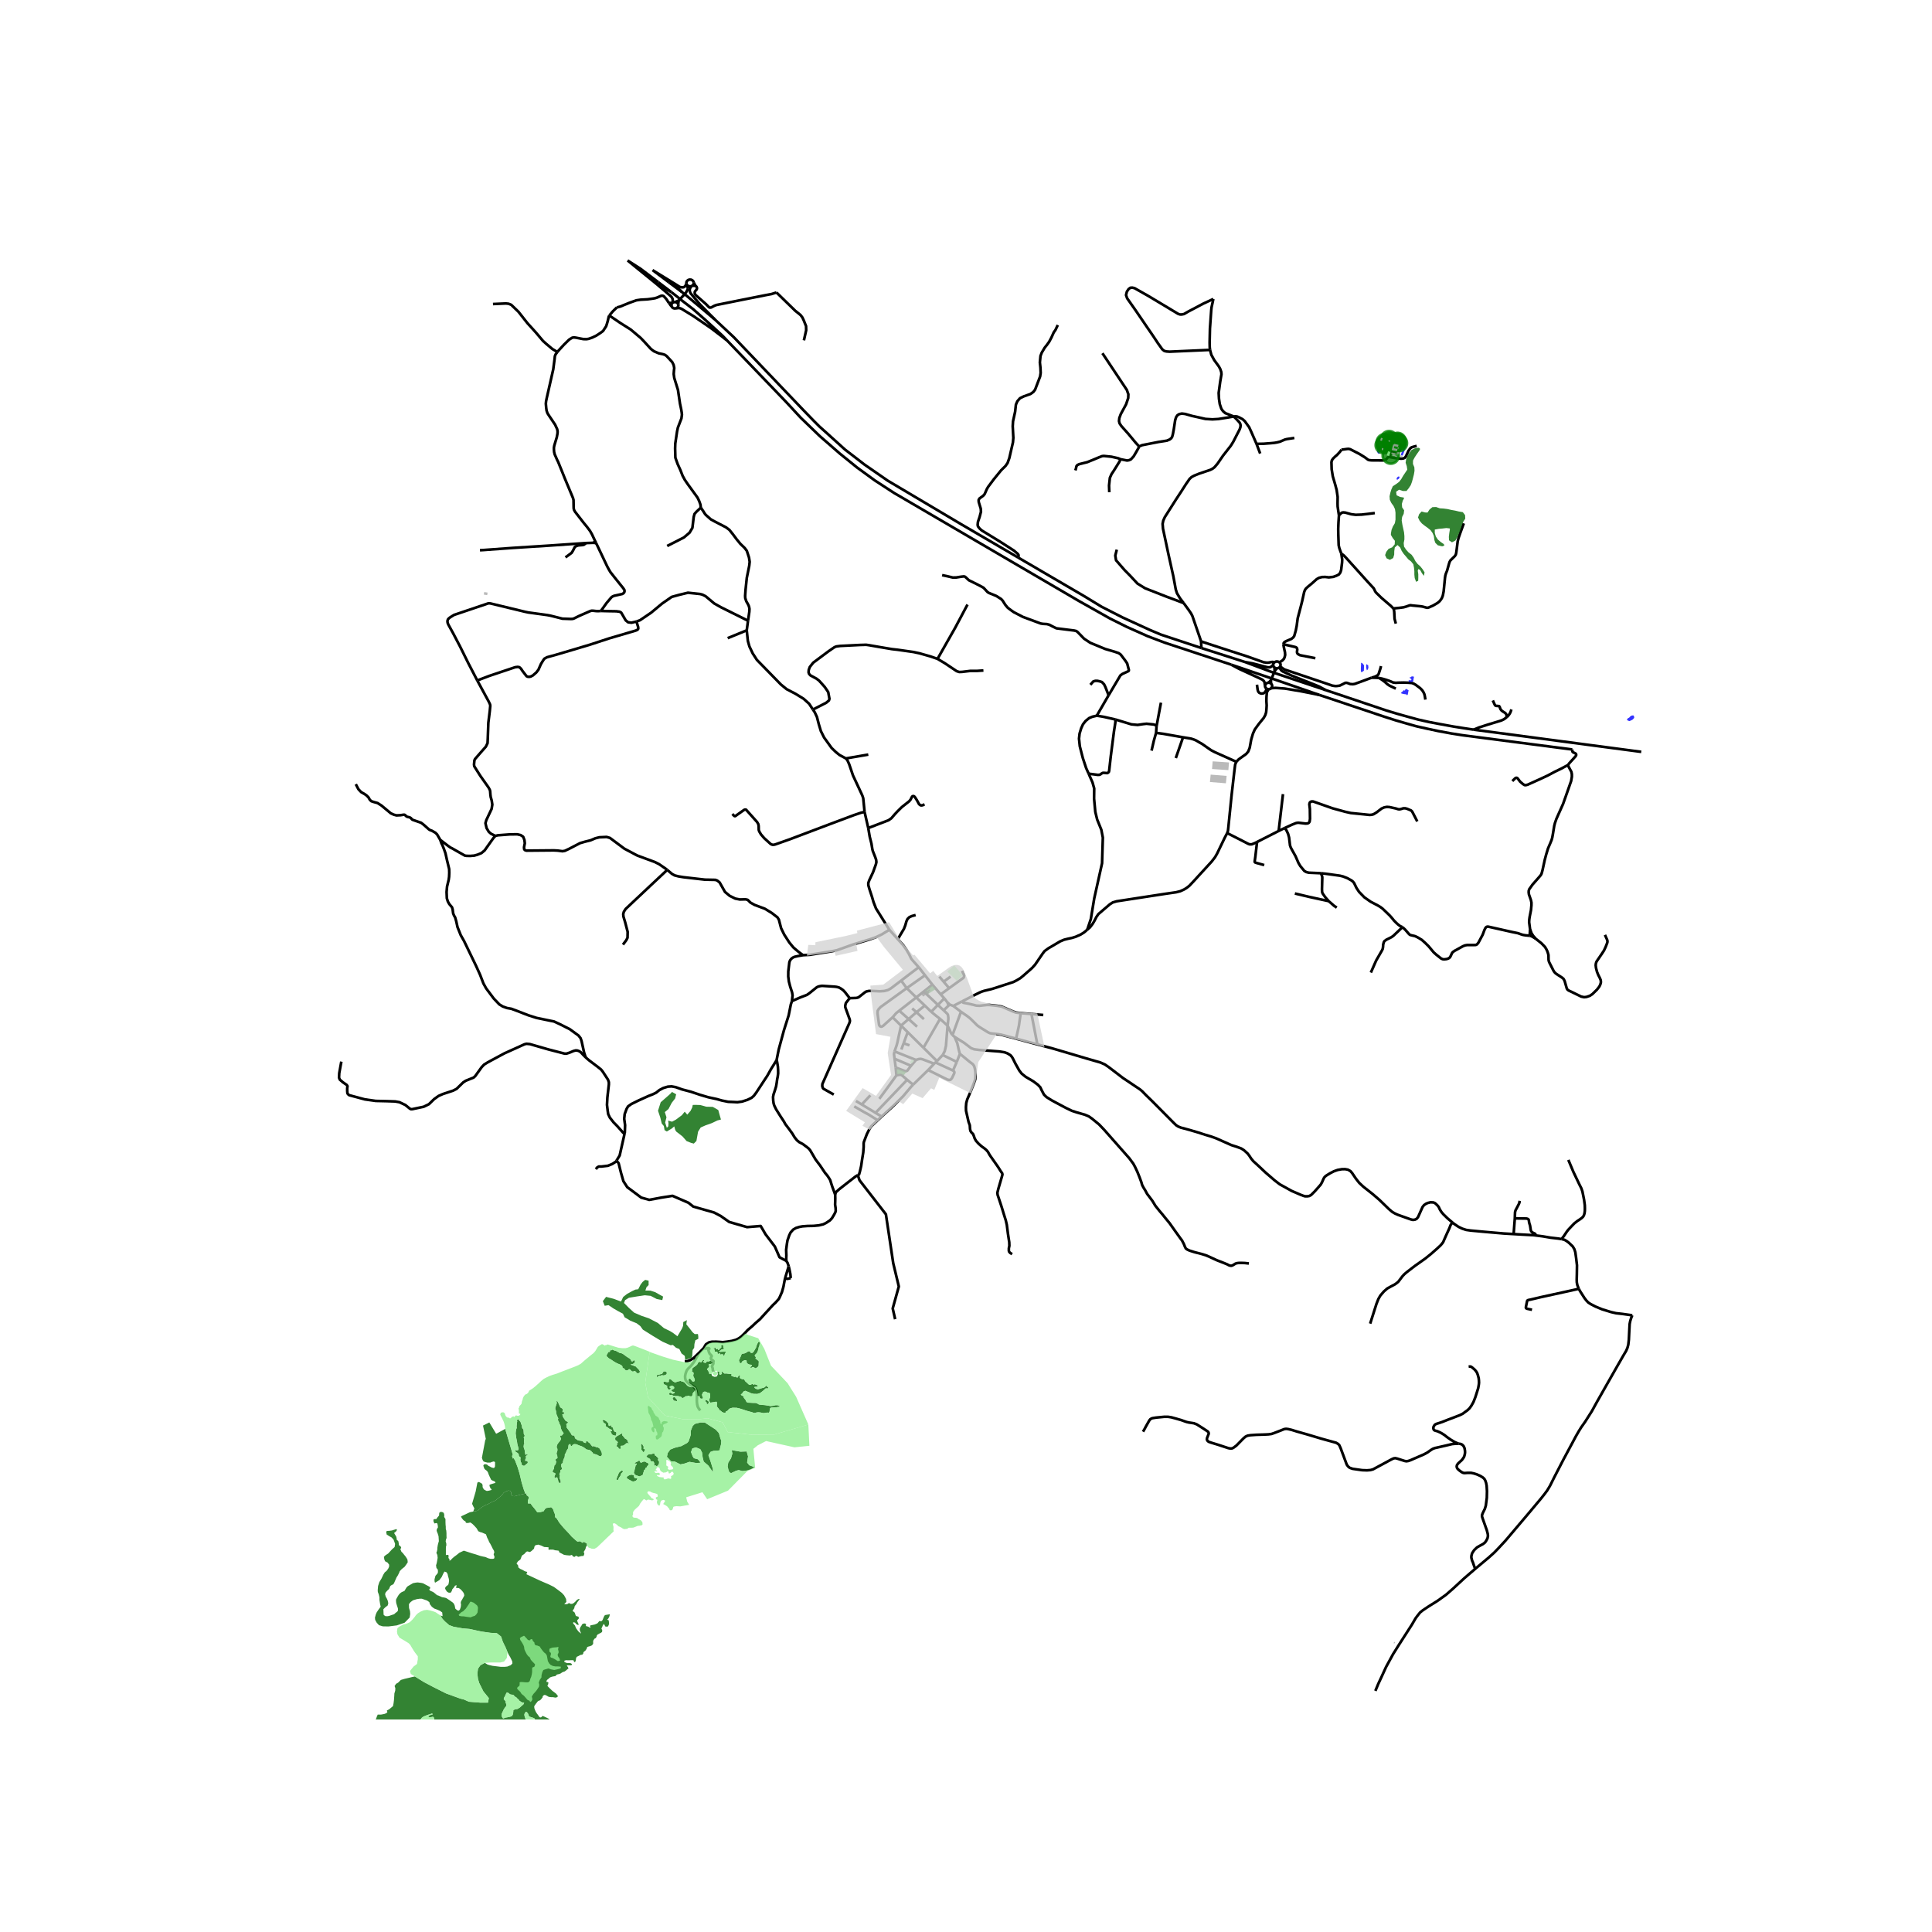 <svg xmlns="http://www.w3.org/2000/svg" xmlns:xlink="http://www.w3.org/1999/xlink" width="960" height="960" viewBox="0 0 720 720"><defs><style>*{stroke-linejoin:round;stroke-linecap:butt}</style></defs><g id="figure_1"><path id="patch_1" d="M0 720h720V0H0z" style="fill:#fff"/><g id="axes_1"><path id="patch_2" d="M116.64 640.8h504.72V86.4H116.64z" style="fill:#fff"/><g id="LineCollection_1"><path d="m271.047 126.986 21.794 22.684 5.614 6.057 7.094 6.833 7.468 6.505 6.455 5.218 6.513 4.741 7.191 4.68 68.857 40.245 11.65 6.564 6.313 3.148 7.712 3.439 6.313 2.392 24.796 8.201M250.268 108.915l2.31 1.824 1.727 1.388 4.045 3.115 4.37 3.863 6.59 6.062 1.737 1.819M251.965 114.889l.887-.095.489.045.598.22 4.499 2.76 6.548 4.486 3.616 2.752 2.445 1.929M255.779 105.612l-.177.535-.182.373-.184.225-.451.299-.671.048-.793-.168-1.123-.725-9.02-5.543M243.178 100.656l6.182 4.603M233.877 97.062l4.85 3.12 6.613 4.997M233.877 97.062l4.098 3.332 6.71 5.448 5.088 4.342.566.572.276.55.086.449-.02 1.059M588.363 480.303l.537.957 1.595 2.496.764.987.651.672.846.553 1.839.957 2.505 1.031 3.32 1.017 1.822.418 2.278.254 3.775.524M549.753 584.675l5.126-4.29 2.017-1.823 1.643-1.703 2.506-2.706 7.989-9.43 5.385-6.427 1.302-1.66.846-1.135 1.042-1.719 1.757-3.512 3.302-6.382 3.596-6.711 1.058-1.988 1.09-1.884.895-1.434 1.432-2.033 2.49-3.916 1.822-3.318 3.253-5.74 4.117-7.242 2.506-4.372 1.106-1.853.472-1.122.309-1.15.212-1.839.162-3.377.13-2.482.228-1.15.358-1.137.39-.971M512.559 630.138l1.057-2.555 1.172-2.51 1.773-3.872 2.604-4.767 2.261-3.602 4.735-7.368 1.432-2.45.814-1.077.829-1.031 1.009-.807 2.148-1.435 3.368-2.107 3.107-2.227 2.571-2.242 4.328-3.99 3.986-3.423" clip-path="url(#p49644edcac)" style="fill:none;stroke:#000"/><path d="m543.546 538.021.61.06.553.186.383.277.382.441.325.74.147.867.032.635-.056.59-.123.494-.146.515-.293.508-.529.733-1.415 1.3-.423.56-.13.524.081.515.3.486.774.673.757.523.52.247.513.067 1.195-.083 1.221.008 1.04.217 1.067.336 1.326.583.936.576.48.433.26.359.212.418.284.837.203 1.054.123 2.04-.057 2.45-.212 1.645-.162 1.27-.358 1.181-.424.852-.374.778-.26.687v.568l.211.658 1.595 4.513.342 1.345.065.733-.18.852-.439.852-.471.702-.7.553-1.106.598-1.188.687-1.074 1.031-.765 1.174-.26 1.016v.635l.277 1.092.251.53.424 1.248.463 1.285M464 246.721l-16.28-5.225M474.457 247.786l-.777.71-.394.173-.504.037-.582-.07-5.37-1.406-2.83-.509M494.076 257.188 476.6 251.34l-2.829-.958-9.773-3.66M476.796 246.827l-.589-.292-.607-.02-.704.33M478.277 240.105l.155.987.187.89.252 1.106.073.987-.203.837-.253.598-.617.659-1.075.658M477.094 248.378l.16-.592-.113-.513-.345-.446M474.896 246.844l-.324.426-.115.516M447.607 239.036l4.8 1.577 3.492 1.14 8.767 2.831 6.224 2.205 1.106.164.74-.015.953-.194.463-.064.39.041.354.123M458.817 247.693l2.994 1.585 7.354 3.394 1.237.598.602.516.252.494.168 1.358M458.817 247.693l14.163 4.818 3.26 1.13 15.376 5.323M474.457 247.786l.18.625.326.358M511.168 252.553l-3.954 1.472-2.343.845-.716.112-.992-.071-1.095-.4-.415-.063-.374.067-.549.288-1.456.714-1.058.138-.634.008-1.009-.135-2.823-.965-11.422-3.85-2.709-.904-.874-.291-.5-.288-1.151-.852M477.094 248.378l-.29.341M474.963 248.77l.047 1.35M474.963 248.77l.416.218.46.077M475.84 249.065l.525-.088.422-.238.017-.02M475.84 249.065l-.83 1.054M475.01 250.12l-1.378 3.427M473.632 253.547l-.862.858M473.632 253.547l.043 1.186" clip-path="url(#p49644edcac)" style="fill:none;stroke:#000"/><path d="m472.77 254.405-.518.094-.392.229-.314.397-.122.513M473.675 254.733l-.429-.245-.476-.083M473.75 256.469l.273-.412.08-.419-.112-.497-.316-.408M471.424 255.638l.098.46.34.448M473.75 256.469l1.614-.111 3.49.254 5.994 1.001 6.768 1.351" clip-path="url(#p49644edcac)" style="fill:none;stroke:#000"/><path d="m472.77 256.867.551-.112.43-.286M471.862 256.546l.086.565M471.862 256.546l.47.255.438.066M494.076 257.188l-2.58-1.39-1.862-.74-8.241-3.268-3.316-1.532-.5-.356-.354-.448-.42-.735M549.2 271.922l-3.498-.523-3.889-.613-5.173-.942-3.986-.752-4.019-.894-3.983-1.087-3.93-1.1-3.98-1.2-22.666-7.623M472.77 256.867l-.643 1.135M460.737 283.898l.895-.926 2.799-2.004.748-.897.553-1.42.554-3.036.65-2.213.684-1.54 1.48-2.048 1.863-2.295.578-1.054.309-1.001.122-1.28.073-1.315-.097-1.577.032-1.563.147-1.727M472.127 258.002l-.18-.89" clip-path="url(#p49644edcac)" style="fill:none;stroke:#000"/><path d="m491.616 258.964 24.34 8.154 4.106 1.313 3.955 1.154 3.817 1.075 4.049.908 4.118.878 4.947.91 4.106.642 40.884 5.315M457.337 310.466l.277-.8.162-1.382.179-1.824.406-4.007.62-6.13 1.04-9.075.293-2.333.423-1.017M440.887 274.77l2.823.464 1.114.33.847.35 2.432 1.406 2.254 1.585 1.025.695 1.326.695 8.029 3.603M405.193 346.464l1.015-.873.98-1.286.674-1.133.734-1.439.736-1.072 2.541-2.174 1.715-1.47 1.102-.704 1.44-.429 18.127-2.786 4.042-.582 1.58-.402 1.317-.597.976-.584 1.075-.837 1.643-1.749 6.67-7.28 1.237-1.6.757-1.316 2.92-6.055.863-1.63M468.468 313.775l-.8.407-1.146.463-.765.023-.561-.187-3.084-1.593-4.775-2.422M331.44 346.507l3.141 3.49M299.264 355.969l2.576-.152 8.142-1.299 1.923-.396 5.906-2.106 6.396-1.962 2.305-.821 2.094-1 2.833-1.726M323.573 308.59l.545 3.222.648 2.584.322 2.014.18.73.933 2.365.313.926.097.852-.187.822-1.074 2.983-1.412 2.99-.346.996.017.828.416 1.467.984 2.988.52 1.794.928 2.392 4.982 7.964M248.659 324.176l1.733 1.472 1.017.583 1.44.374 1.903.307 7.965.912 3.872.074.692.254.902.704 1.994 3.528 1.74 1.457 2.1 1.04 1.7.328 2.131-.052.79.187 1.057 1.039 1.513.844 3.832 1.436 2.595 1.585 2.09 1.622.538.851.837 3.208 1.14 2.347 1.912 2.967 1.553 1.884 1.944 1.644 1.615 1.198M295.127 373.1l.243-2.154-.188-1.11-.713-2.213-.482-1.843-.233-1.882.019-1.894.387-3.29.13-.459.214-.432.291-.393.36-.341.418-.28.463-.21 1.316-.302 1.912-.328M342.383 360.465l2.347 3M335.84 365.443l2.933-2.25 3.61-2.728M334.581 349.998l1.925 2.138 1.385 1.925.348.637.502.836.83 1.7.42.544 2.152 2.423.24.264M344.73 363.465l2.747 3.512M337.92 368.253l3.319-2.334 3.49-2.454M353.723 368.27l.75-.544 4.549-3.297.212-.322.04-.605-.765-1.697M354.252 363.95l-2.58 1.895M350.05 363.93l1.622 1.915M335.84 365.443l2.08 2.81M316.645 371.986l2.36-.075.439-.075.472-.149.408-.297 1.954-1.542.518-.329.87-.203.88-.045 3.359.159 1.659-.117 1.346-.352 1.067-.587 3.862-2.93M351.672 365.845l2.051 2.425M347.477 366.977l-3.213 2.534M350.567 370.567l-.352-.409-2.738-3.18M353.723 368.27l-3.156 2.297M337.92 368.253l3.538 3.472M332.654 379.115l-3.509 3.171-.546.31-.402-.005-.382-.268-.21-.44-.554-4.106.031-1.072.429-.704.644-.69 9.765-7.058M344.264 369.511l-2.806 2.214M344.264 369.511l5.278 4.981M350.567 370.567l1.351 1.489M341.458 371.725l-6.319 4.932M341.458 371.725l3.19 3.023M353.518 374.733l.43-.353M353.518 374.733l-1.829 1.784M353.518 374.733l-.455-1.202M353.948 374.38l-.885-.849M353.948 374.38l1.31.509M344.649 374.748l2.393 2.314M341.545 377.225l.486-.384 2.618-2.093M355.258 374.889l3.253-1.69M355.258 374.889l2.88 2.173M353.134 382.246l.265-2.274.025-.625-.146-1.098-.191-.375-1.398-1.357M349.542 374.492l1.195 1.181.952.844M335.14 376.657l3.479 3.109M332.654 379.115l1.343-1.559 1.142-.899M358.139 377.062l-3.18 8.689M378.667 387.072l-5.543-1.471-1.299-.214-2.132-.225-.733-.113-.753-.34-3.336-2.064-.71-.537-1.268-1.266-.364-.365-.203-.202-.888-.844-1.046-.813-2.253-1.556M341.545 377.225l-2.926 2.54M341.545 377.225l2.763 2.574M341.545 377.225l-1.6-1.412M332.654 379.115l3.134 3.093M353.134 382.246l-2.146-1.957-.664-.589M347.042 377.062l.348.282 1.45 1.198 1.484 1.158M344.151 390.462l2.377-4.143 3.796-6.619M338.619 379.766l3.148 2.855M335.788 382.208l2.498-2.158.333-.284M354.96 385.75l-.348-.474-.26-.426-.52-1.168-.698-1.436M351.314 393.174l.741-1.414.476-1.992.603-7.522M335.788 382.208l2.487 2.444M333.367 391.819l.801-2.312.283-1.097.375-1.729.712-3.28.25-1.193M338.275 384.652l-1.521 4.143M344.151 390.462l-2.724-2.688-3.152-3.122M354.96 385.75l.808.677M465.423 470.856l-1.496-.164-1.27-.045-1.09.015-.732.104-.456.173-.594.373-.488.277-.439.127-.44-.045-.47-.157-.611-.33-1.4-.574-2.513-.98-2.481-1.15-1.514-.658-1.496-.464-2.783-.717-1.839-.583-.894-.419-.505-.373-.325-.658-.358-.912-.374-.732-.358-.688-.505-.657-2.13-2.96-1.986-2.81-1.546-1.884-1.302-1.614-1.008-1.181-1.432-1.794-1.09-1.794-1.302-1.748-.7-.912-.65-1.211-.765-1.256-.456-.897-.276-.986-.667-1.81-.814-2.032-.862-1.839-.667-1.225-1.497-2.034-9.394-10.642-1.885-1.97-2.62-2.144-1.169-.822-1.472-.628-2.945-.844-1.883-.607-2.122-1.017-5.283-2.816-2.08-1.298-.93-.91-.823-1.56-.563-1.19-.866-.91-1.732-1.299-2.837-1.667-1.494-1.212-.888-1.148-1.423-2.54-1.013-2.022-.336-.533-.507-.601-1.186-.713-1.046-.383-1.905-.303-6.078-.454-1.491-.117-1.838-.245-1.112-.415-2.158-1.63-.33-.26-.05-.04-3.615-2.265" clip-path="url(#p49644edcac)" style="fill:none;stroke:#000"/><path d="m357.732 392.746-.198-.64-.256-.99-.542-2.395-.52-1.194-.448-1.1M378.667 387.072l7.921 2.134M380.385 377.562l-.675 4.784-1.043 4.726M336.754 388.795l2.194.775M336.754 388.795l-.857 2.337M344.151 390.462l5.04 4.974M333.367 391.819l7.992 3.198M333.381 394.568l-.22-1.721.206-1.028M357.732 392.746l-1.17 3M377.2 467.372l-.736-.433-.411-.476-.087-.346v-.888l.195-.975-.043-1.299-.477-3.118-.432-3.378-.39-1.688-.715-2.274-.866-2.836-1.45-4.374-.098-.769.368-1.505 1.353-4.644.174-.682-.109-.455-.656-.941-.858-1.378-3.123-4.455-.689-1.225-.52-.613-.628-.55-1.148-.827-1.149-1.01-.98-1.088-.49-.873-.306-.903-.306-.75-.567-.551-.398-.598-.153-.704-.092-1.409-.46-1.255-.948-4.164-.03-1.348.117-1.518.368-1.348 1.163-2.694 1.28-3.247.52-1.465.098-1.24-.016-1.466-.18-1.315-.309-1.032-.472-.672-1.236-.927-2.64-2.176-.936-.744M351.314 393.174l5.248 2.571M351.314 393.174l-2.123 2.262M333.797 397.82l-.154-1.203-.262-2.049" clip-path="url(#p49644edcac)" style="fill:none;stroke:#000"/><path d="m339.518 397.18-3.291-1.4-2.846-1.212M341.36 395.017l-1.842 2.163M348.126 396.413l-4.342-1.657-.666-.152-.746.074-1.013.339M349.19 395.436l-.553.508M356.562 395.745l-1.406 3.207M348.637 395.944l-.511.469M348.637 395.944l6.519 3.008M348.126 396.413l-2.234 2.37M333.797 397.82l3.53 1.377.428-.028.384-.183 1.379-1.806M333.797 397.82l.277 2.934M345.892 398.782l7.2 3.544.675.164.472-.112.512-.56.87-1.84.057-.47-.146-.24-.376-.316M338.069 402.412l-1.831-1.588-.426-.255-.596-.044-1.142.229M327.69 409.504l3.745-5.08 2.639-3.67M338.069 402.412l-11.787 12.306M340.316 404.202l-.71-.526-1.537-1.264M340.316 404.202l5.576-5.42" clip-path="url(#p49644edcac)" style="fill:none;stroke:#000"/><path d="m328.556 416.097 4.46-4.05 3.508-3.464 2.935-3.478.857-.903M324.36 408.184l-3.203 3.426M318.986 410.294l2.17 1.316M321.157 411.61l5.125 3.108M326.282 414.718l2.274 1.379M328.556 416.097l-1.47 1.379M318.344 412.321l3.641 2.1 1.639.889 3.462 2.166" clip-path="url(#p49644edcac)" style="fill:none;stroke:#000"/><path d="m319.68 437.933.465-.233.297-1.05.486-2.1.339-2.332.444-2.761.148-1.983v-1.4l.084-.505 1.122-2.936 1.08-2.119.579-.823 2.362-2.215M581.945 461.76l.43.113.668.164.781.464.846.627 1.448 1.39.602 1.017.358 1.15.293 2.078.325 2.75-.048 3.394-.05 1.928.033 1.047.18.971.552 1.45M570.938 488.113l-1.88-.388-.317-.173-.097-.239.024-.261.398-1.98.09-.322.166-.183.306-.101.757-.15 3.774-.89 8.672-1.897 5.532-1.226M261.17 189.184l-.132-1.127-.47-1.318-.623-1.3-3.736-5.148-1.005-1.475-.816-1.507-.815-2.098-1.034-2.273-.85-2.379-.095-3.422.063-1.853.66-4.457.313-1.476 1.319-3.422.188-1.382-.094-.91-.22-1.287-.408-1.915-.754-5.117-1.383-4.455-.203-1.458.081-1.219.114-1.032-.228-1.151-.536-1.077-2.083-2.243-.594-.434-.805-.261-1.552-.327-1.758-.753-1.162-.88-1.353-1.495-1.123-1.219-1.326-1.383-3.7-3.123-3.775-2.38-4.205-2.845M229.887 114.563l-1.444 1.401-1.373 1.619" clip-path="url(#p49644edcac)" style="fill:none;stroke:#000"/><path d="m207.735 131.178.37-.469 2.017-2.213 1.912-1.877.643-.418.586-.352.61-.105.772.098 2.742.53 1.18.03.805-.135 1.375-.478 1.48-.718 1.514-.987.992-.733.618-.942.537-.822.322-.991.312-1.081.325-1.437.223-.495M278.767 231.328l.48-3.312.056-1.07-.075-.457-.112-.494-.177-.438-.295-.565-.537-.938-.377-1.177-.044-.821.158-2.235.467-4.485.91-4.498.157-1.476-.244-1.576-.822-2.52-.805-1.061-1.62-1.563-1.431-1.757-1.375-1.846-1.269-1.575-1.228-.93-4.02-2.078-1.627-.885-1.903-1.68-.472-.613-.471-.777-.92-1.317" clip-path="url(#p49644edcac)" style="fill:none;stroke:#000"/><path d="m248.635 203.472 6.231-3.17 2.115-1.794 1.058-1.794.488-4.068.301-1.121.716-.815 1.627-1.526M278.286 234.91l.481-3.582M278.286 234.91l-7.1 2.907M302.955 264.427l-1.448-2.193-2.052-1.837-2.94-1.807-3.353-1.753-2.158-1.758-8.924-9.146-1.554-2.398-1.243-2.619-.577-2.043-.42-3.963M245.34 105.179l4.928 3.736M245.34 105.179l1.15 1.247.578.54.704.513 2.496 1.436M258.546 105.304l-.17-.475-.355-.379-.484-.226-.543-.037-.516.156-.413.325-.245.446-.041.498" clip-path="url(#p49644edcac)" style="fill:none;stroke:#000"/><path d="m257.948 106.488.31-.24.246-.446.042-.498" clip-path="url(#p49644edcac)" style="fill:none;stroke:#000"/><path d="m259.24 106.531-.218-.305-.162-.334-.125-.209-.19-.379M255.779 105.612l.169.475M255.948 106.087l.354.38.486.224.542.039M255.948 106.087l.22.7.08.227.15.518M257.948 106.488l.388.005.284-.013.312.037.307.014M257.948 106.488l-.218.11M289.365 108.993l-1.836.586-2.424.456-8.4 1.668-9.689 1.95-.736.27-1.216.65-.265.041-.24.023-.305-.127-1.171-1.185-1.082-.957-2.734-2.4-.268-.33-.098-.41.008-.397.176-.331.517-.596.122-.323.002-.343-.117-.325-.225-.274-.145-.108M257.33 106.73l.4-.131M256.398 107.532l.306-.293.267-.195.359-.314" clip-path="url(#p49644edcac)" style="fill:none;stroke:#000"/><path d="m252.911 112.014 2.416-2.58.514-.753.421-.8.136-.35M254.129 108.83l-1.144-.857-3.625-2.714" clip-path="url(#p49644edcac)" style="fill:none;stroke:#000"/><path d="m254.129 108.83-1.593-1.627-.98-.79-1.001-.565-1.195-.59M266.305 118.963l-10.185-8.538-1.991-1.595M299.594 126.836l.846-3.769-.049-1.54-.85-2.116-.509-1.099-.65-.86-.765-.643-1.22-.964-7.032-6.852M252.911 112.014l-.638.27-.716.274M252.737 113.342l.11-.747.064-.581M251.557 112.558l-.504.074-.373.182M252.737 113.342l-.269-.4-.413-.275-.498-.109M250.526 112.95l-.207.31-.119.456.082.463M250.526 112.95l-.344-.045-.2-.01-.352.01-.31.02M250.526 112.95l.154-.136" clip-path="url(#p49644edcac)" style="fill:none;stroke:#000"/><path d="m229.887 114.563 1.143-.281 3.546-1.441 2.59-.926 1.52-.22 2.627-.15 1.586-.21 1.18-.186.92-.3 1.364-.605.409-.047.205.026.38.145.866.954.359.509.395.635.168.242.176.217" clip-path="url(#p49644edcac)" style="fill:none;stroke:#000"/><path d="m249.32 112.925.295.397.283.43.384.427M251.965 114.889l.435-.247.299-.38.118-.457-.08-.463M250.282 114.18l.267.4.414.275.497.109.505-.075M266.305 118.963l-5.435-5.51-3.482-4.121-.284-.643-.082-.539.065-.456.196-.489.195-.273.252-.333M379.42 207.774l-21.269-12.429-27.31-16.209-8.631-5.973-7.322-5.638-6.272-5.675-3.246-2.908-2.026-2.026-3.913-4.038-25.95-27.198-7.176-6.717M416.202 204.837l-.567 2.188.283 1.77 1.36 1.562 1.756 2.03 2.21 2.24 2.663 2.863 2.89 1.77 7.988 3.124 3.312 1.229 3.026 1.144M447.607 239.036l-.488-1.465-2.75-8.007-.496-.957-.936-1.368-1.814-2.482" clip-path="url(#p49644edcac)" style="fill:none;stroke:#000"/><path d="m459.77 155.215.837.804 1.302 1.394.313.58.114.553-.086.702-.268.77-2.384 4.621-.894 1.45-2.938 3.754-2 2.92-1.14 1.342-.7.545-.886.456-4.23 1.436-1.782.725-.984.53-.749.719-1.285 1.854-1.741 2.722-2.1 3.2-4.066 6.414-.586 1.3-.244 1.227.146 1.81.83 3.887 1.22 5.742 1.79 8.044.553 2.96.358 1.975.455 1.42 1.123 1.87 1.375 1.816M447.607 239.036l.114 2.46M499.876 206.32l.325 2.258-.056 1.13-.342 2.75-.31.935-.536.703-.944.47-1.13.412-1.66.194-1.343-.156-1.204.037-1.122.291-.846.479-1.904 1.697-1.367 1.114-.74.688-.366.538-.301.762-.74 3.335-.456 1.824-1.22 4.635-.383 2.879-.341 1.727-.578 2.018-.374.523-.667.539-1.839.777-.667.351-.358.374-.13.5M490.196 245.293l-5.728-1.12-.748-.405-.286-.344-.089-.403.114-.987-.146-.553-.399-.292-.642-.164-3.995-.92M447.72 241.496l-14.952-4.95-3.96-1.651-10.39-4.755-7.826-3.985-6.753-4.112-24.419-14.27M289.408 395.094l.798-3.988 1.936-7.13 1.757-5.535.83-4.153.398-1.188M316.645 371.986l-1.676-2.168-.764-.822-.863-.613-.715-.388-.847-.21-.748-.09-4.654-.299-.699.09-.667.15-.586.269-.667.523-2.001 1.614-1.009.718-2.44.934-1.937.837-1.245.57M351.918 372.056l-2.376 2.436M353.063 373.531l-.24-.291-.905-1.184M405.193 346.464l-1.159.996-1.317.826-1.868.827-1.408.43-1.343.282-1.494.368-1.516.628-4.373 2.577-1.43 1.039-.692.91-2.815 4.113-1.147 1.278-3.245 2.853-1.179.964-1.293.774-1.277.649-6.167 2.012-1.874.587-2.872.692-.79.262-.807.325-1.8.89-.602.305-4.214 2.149M380.385 377.562l-1.74-.213-1.148-.415-4.19-1.801-1.61-.299-3.002-.321h-.136l-.54.003h-.246l-2.68.3-1.204-.054-1.136-.29-1.79-.415-2.011-.383-.441-.474M311.237 445.184l.254-.855 1.269-1.147 2.476-1.944 3.576-2.78.868-.525M333.6 491.633l-.912-4.006 2.278-8.191-2.083-8.67-2.733-18.236-9.827-12.676-.643-1.921" clip-path="url(#p49644edcac)" style="fill:none;stroke:#000"/><path d="m293.062 469.919-.042-.416-.008-.583.04-1.127-.077-2.021.26-2.052.228-1.429.677-1.963.486-1.01.974-1.089 1.036-.603 1.27-.389 1.143-.213 1.925-.137 2.201-.039 2.01-.194 1.629-.389 1.059-.524 1.46-.973.74-.816.847-1.42.401-.796.128-.544-.043-.953-.19-1.322.042-1.322.021-1.108-.042-1.303M289.408 395.094l.195.643.293 1.75.082 1.33.016 1.18-.147 1.166-.21 1.017-.18 1.33-.228 1.376-.456 1.495-.504 1.495-.18.942.066 1.345.147 1.061.243.778.684 1.39 1.546 2.481 1.366 2.078.554 1.002 1.301 1.719 1.237 1.704.862 1.42.911 1.166.879.703 1.302.687 1.106.822.992.763.603.672.569.957 1.48 2.542 1.693 2.242 1.822 2.72.862 1.032.57.837.52.867.39 1.286.424 1.285.52 1.39.499 1.417M293.928 471.895l-.444-1.283-.422-.693" clip-path="url(#p49644edcac)" style="fill:none;stroke:#000"/><path d="m229.764 432.524.778.977.878 3.543.911 3.169 1.432 2.212 5.207 3.887 2.994.837 4.49-.837 4.166-.658 5.922 2.57 1.822 1.436 7.745 2.212 2.408 1.256 3.254 2.272 6.639 1.914 5.076-.419 1.823 3.109 3.449 4.544 1.757 4.006 2.547 1.365M293.928 471.895l-1.369 4.523M294.69 476.308l-.148-1.478-.276-1.419-.338-1.516M292.56 476.418l.844.17 1.286-.28M262.235 502.422l.825-1.4 1.248-.796.995-.194 1.502-.02 1.397.078 1.142.097 1.524-.175 1.883-.292 1.566-.427 1.016-.525.804-.564 1.227-1.166 1.228-1.322 1.756-1.497 1.29-1.225 1.609-1.38 1.84-2.04 1.207-1.303 1.777-1.944.974-.914 1.206-1.36.423-.856.74-1.71.55-1.964.297-1.613.298-1.492M262.235 502.422l-1.693 1.73M265.828 511.157l-.049-.27-.146-.268v-.27l-.033-.373-.114-.389-.146-.359.13-.388.26-.374.13-.388-.065-.404.13-.404-.26-.284-.374-.224-.342-.343v-.479l.293-.553-.244-.388-.325-.284-.212-.255-.26-.582-.228-.778.163-.21.211-.253-.146-.21-.39-.044-.294.074-.487.105h-.293l-.13-.21-.372.07M255.184 507.318l.999-.056 1.121-.407 1.249-.797 1.989-1.906M260.956 525.64l-.598-.808-.337-.618-.205-.807-.094-.858-.037-.636.037-1.15-.018-.927-.056-.91-.187-.72-.15-.534-.392-.498-.58-.445-.654-.43-.579-.343-.654-.533-.598-.6-.355-.515-.15-.688-.037-.72.15-.859.28-.859.28-.6.486-.601 1.01-.979.952-1.202.71-1.15.468-.945.56-.944.334-.609M232.783 422.2l.064-.13.103-2.755-.326-2.377.18-1.764.682-1.854.554-.987 1.253-.896 2.473-1.226 3.824-1.734 1.788-.706 1.156-.568 1.236-.987 1.433-.747 1.691-.508 1.4-.09 1.496.27 2.441.866 3.19.837 3.384 1.136 3.124.927 3.189.688 1.887.538 2.375.478 1.627.06 1.822.09 1.726-.24 2.017-.657 1.53-.747.846-.748.91-1.226 1.074-1.644 2.067-3.155.927-1.39 1.4-2.511 2.082-3.349M388.802 378.259l-4.406-.368M511.168 252.553l1.204-.367.862-.426.33-.269.207-.322.692-2.123.195-.807M513.983 252.672l-.936-.075-1.879-.044M520.182 256.634l-2.368-1.121-.789-.538-.936-.845-.998-.74-1.108-.718M531.197 260.731l-.179-1.173-.187-.823-.325-.74-.505-.785-.732-.74-1.64-1.23-.78-.464-.712-.242-1.212-.097-1.733-.068-2.197.045-.838.052-.976-.12-1.31-.56-1.31-.449-1.31-.38-1.268-.285M424.527 166.389l1.098-.48 1.807-.358 4.262-.837 3.173-.494 1.058-.448.585-.471.317-.494.277-1.032.334-1.772.52-3.431.35-1.107.509-.732.667-.408.967-.203 1.246.156 2.55.729 2.606.572 2.38.544 2.596.157 2.22-.127 3.662-.576 2.06-.362M468.27 165.421l-1.855-4.251-.894-1.959-1.62-2.243-.813-.74-1.301-.688-.65-.277-.603-.105-.763.057M450.943 130.395l.487 1.84 1.083 1.973 1.724 2.363.513.95.382 1.128.065.845-.472 2.812-.561 4.135.114 2.168.293 1.974.586 1.75.626.896.862.748.928.344 2.198.894M417.604 171.144l-.895-.374-2.49-.559-2.83-.293-.643.06-1.269.485-1.806.763-2.473 1.002-3.018.755-.66.321-.35.412-.235 1.046-.195.539M424.527 166.389l-.269.605-.87 1.54-.898 1.521-1.046 1.148-.7.303-.728.116-2.412-.478M413.406 183.435l-.097-2.497.309-2.856.602-1.361.992-1.51 1.953-3.132.439-.935M410.835 131.636l2.994 4.494 6.112 9.192.566 1.614-.056 1.406-.794 2.343-1.972 3.628-.537 1.459-.13 1.151.228.875.659.98 2.644 2.968 2.7 3.252 1.278 1.39M468.27 165.421l1.36 3.593" clip-path="url(#p49644edcac)" style="fill:none;stroke:#000"/><path d="m482.36 163.203-2.838.442-.74.194-1.75.755-1.09.27-.936.164-1.244.12-2.831.216-2.662.057M499.876 206.32l-.415-1.113-.366-1.07-.211-.956-.139-4.135-.032-1.914.097-2.392.18-2.692M499.917 167.592l-.456.658-1.163 1.271-.822.703-.643.636-.48.673-.162.732.081 2.617.423 2.632.911 3.125.521 1.959.374 2.572-.028 2.486.028 1.095.277 1.921.211 1.376M512.35 191.196l-2.435.306-2.498.277-2.213.074-1.66-.216-2.18-.606-.78-.082-.578.127-1.017.972M519.254 226.746l-.919-.935-3.547-3.043-2.017-1.966-.326-.501-.236-.553-.252-.479-2.197-2.384-7.997-8.875-.809-.87-.35-.292-.728-.528M520.182 232.405l-.464-1.787-.13-2.557-.122-.874-.212-.441M545.507 195.039l-1.285 3.528-.684 1.967-.3 1.196-.392 3.178-.146 1.084-.17.71-.383.568-1.578 1.533-.35.62-.18.546-.756 2.706-.431 1.055-.228.807-.122.822-.496 5.032-.31 1.581-.333.863-.362.595-.549.68-.74.61-1.623.949-1.64.721-.398.094-.366-.011-1.542-.415-.732-.113-3.05-.295-.62-.097-.26.015-.402.116-1.021.366-.972.27-1.521.208-2.31.218" clip-path="url(#p49644edcac)" style="fill:none;stroke:#000"/><path d="m517.895 170.336-.406-.03-.293.135-.651.777-.447.225-.716.142-3.522-.011-.843-.023-.748-.075-.423-.138-1.232-.927-1.937-1.204-3.486-1.79-.557-.128-.545.015-1.123.158-1.05.13M222.18 202.43l4.115 8.668.618 1.151.57.957 1.88 2.388 2.881 3.583.44.664.07.469-.1.403-.282.365-.482.286-3.03.677-.596.26-.439.326-1.742 2.055-2.155 3.006" clip-path="url(#p49644edcac)" style="fill:none;stroke:#000"/><path d="m177.866 253.592-3.288-6.34-3.173-6.405-2.535-4.842-1.785-3.24-.24-.573-.086-.482.029-.443.141-.43.368-.415.51-.391 1.404-.866 12.722-4.3.396-.038.524.078 12.734 3.072 1.303.273 7.11.977 1.106.208 4.504 1.132 3.116.105.637-.027.454-.117 1.926-.95L220 227.71l.488-.12h.406l1.245.135.797.03.993-.067" clip-path="url(#p49644edcac)" style="fill:none;stroke:#000"/><path d="m237.188 231.628-1.863.433-1.253-.157-.903-.733-1.66-2.87-.61-.337-1.203-.157-3.23-.052-2.538-.067M184.618 311.535l-1.651-.844-.814-.718-.813-1.36-.424-1.84.31-1.12 1.985-4.202.26-1.6-.228-1.54-.357-1.24-.115-.838-.114-1.436-.138-.478-.472-.867-3.083-4.366-2.221-3.513-.09-.673.147-1.532.228-.494 1.952-2.25 2.083-2.362.635-1.316.081-1.675.211-5.905.538-4.381.179-1.936-.074-.516-.48-1.039-4.287-7.902M237.188 231.628l.635 2.033.04.643-.284.396-.692.306-9.778 2.871-7.175 2.348-6.541 1.959-6.33 1.869-3.189.874-.968.523-.431.569-.895 1.465-.911 2.078-.805 1.047-1.285 1.114-.765.396-.562.12-.57-.038-.455-.202-1.473-1.906-.593-.89-.61-.56-.627-.112-.96.127-9.64 3.237-4.458 1.697M218.361 202.382l-13.478.93-14.009.893-10.71.779-1.295.071M221.093 202.289l-2.732.093M221.796 201.655l-.28.307-.423.327M222.18 202.43l-.505-.085-.582-.056M207.735 131.178l-.655.832-.293.718-.098.987-.325 2.482-.18 1.42-2.391 10.543-.277 1.301-.097.987.13 1.525.146 1.062.342.987.683 1.047 2.142 3.187.73 1.56.155.591.048.554-.04.598-.256 1.397-.932 3.081-.146.815.008.71.073.89.212.86.899 2.04.396.794 1.714 4.23.737 1.85 3.073 7.368.199.742.043 2.542.025.598.121.546.399.71 3.238 4.172 1.074 1.293 1.245 1.653.723 1.27 1.196 2.535M222.18 202.43l-.155-.35-.229-.425M471.948 257.111l-.464.742-.333.381-.358.15-.594.097-.505-.105-.48-.246-.358-.486-.179-.65-.244-1.832M349.542 374.492l-2.5 2.57M316.645 371.986l-1.4 1.794-.162.568-.081.508v.42l.098.342 1.545 4.246.098.583-.098.508-.195.494-9.974 22.528-.048.763.227.747.26.284 3.808 2.138M386.588 389.206l-2.192-11.315M541.334 455.632l-1.863-1.577-1.612-1.57-.667-.792-.585-.927-.44-.956-.569-.703-.813-.732-.603-.255-1.073-.06-1.026.255-.683.299-.716.508-.536.688-.391.867-1.302 2.914-.537.643-.586.284-.764.105-.83-.194-4.719-1.675-1.138-.508-1.025-.598-1.286-1.09-3.498-3.394-2.57-2.213-3.45-2.72-1.497-1.405-.7-.868-.667-.882-1.301-1.927-.619-.718-.96-.538-1.041-.18-1.188.016-1.594.283-1.383.494-1.48.762-1.303.807-.65.523-.358.554-.277.628-.374.837-.472.851-1.008 1.152-1.286 1.45-1.285 1.27-.684.374-.716.12h-.83l-.682-.195-.977-.374-3.335-1.435-2.262-1.255-2.213-1.226-1.904-1.465-3.351-2.885-1.937-1.824-1.496-1.39-1.107-1.001-.862-1.032-.716-1.106-.634-.808-1.367-1.225-.976-.613-1.693-.628-1.936-.613-2.294-1.016-3.433-1.525-1.969-.703-2.082-.613-2.767-.896-3.318-.972-3.06-.822-.992-.419-.716-.463-1.114-1.077-7.607-7.683-2.587-2.52-1.342-1.382-.863-.717-6.296-4.21-5.363-4.097-1.386-.953-1.667-.735-5.413-1.56-12.147-3.594-5.927-1.596M384.396 377.89l-4.01-.328M323.593 281.207l-8.363 1.435M322.206 302.598l-.502-5.072-.218-.732-.312-.747-3.285-7.05-1.439-4.226-.589-1.311-.208-.324-.423-.494M302.955 264.427l.695 1.053.796 1.715.705 2.725.765 2.541 1.195 2.39 2.802 3.895 1.519 1.462 1.404 1.145 2.394 1.29M611.655 280.198l-62.455-8.276M561.484 267.31l-.016-.658-.146-.479-.374-.478-.619-.366-.526-.367-.32-.272-.333-.476-.26-.748-.209-.306-.629-.08-.505-.022-.333-.147-.198-.351-.69-1.53M563.242 264.38l-.195.65-.204.53-.31.546-.414.561-.635.643M549.2 271.922l1.912-.8 3.32-1.069 3.587-1.084 1.61-.508.855-.419 1-.732M522.671 345.517l-3.4 3.23-.749.53-1.887.935-.684.508-.244.396-.244.934-.049.898-.122.68-.26.557-2.164 3.748-1.993 4.523M478.13 295.949l-1.61 13.725M476.52 309.674l-8.052 4.1M478.785 308.579l-.809.385-1.456.71" clip-path="url(#p49644edcac)" style="fill:none;stroke:#000"/><path d="m492.253 325.424 1.871.202 5.207.718 1.188.291 1.618.635 1.505.838.537.426.456.545.903 1.862.952 1.435 1.977 2.034 2.286 1.607 2.676 1.405.879.516.927.672 2.628 2.527.838.934.79.987.919.927.7.628.723.53.838.374" clip-path="url(#p49644edcac)" style="fill:none;stroke:#000"/><path d="m570.059 348.72-1.594-.16-.887-.146-.72-.22-.594-.221-.618-.21-2.12-.43-8.883-1.995-.375-.008-.317.109-.362.374-.378.75-.659 1.765-1.578 2.967-.452.565-.285.201-.362.109-.862.015-2.302.007-.748.128-.782.313-3.067 1.697-.7.486-.309.411-.398.875-.334.665-.565.419-.7.232-.943.108-.537-.068-.558-.246-1.838-1.454-.96-.867-1.912-2.287-1.216-1.2-1.31-1.162-1.578-.943-.76-.362-.343-.116-.923-.202-.614-.16-.228-.101-.341-.31-1.35-1.559-1.026-.972M440.887 274.77l-2.7 7.738M430.84 273.111l.773.104 1.985.27 7.29 1.286" clip-path="url(#p49644edcac)" style="fill:none;stroke:#000"/><path d="m431.044 270.46-.078.722-.126 1.93M429.148 279.742l.879-3.776.813-2.855M415.765 268.155l-4.327-.987-2.701-.449M405.703 288.33l-.945-2.137-1.212-3.655-1.139-4.433-.292-2.826.21-1.9.595-1.965.66-1.458.959-1.241 1.334-1.099 1.237-.516 1.627-.38" clip-path="url(#p49644edcac)" style="fill:none;stroke:#000"/><path d="m413.153 259.104-.446.753-3.97 6.862M405.703 288.33l1.44 3.253.634 2.258-.05 3.767.456 4.934.7 2.871 1.546 3.812.569 2.93-.292 9.554-2.913 13.082-1.27 7.699-1.33 3.974M478.785 308.579l.37.445.415.717.48 1.07.35 1.307.358 2.983.293.792.472.89 1.27 2.272 1.122 2.572.667 1.121 1.488 1.81.724.425.96.247 4.5.194M495.174 335.83l-1.139-1.286-1.066-1.476-.19-.404-.078-.355-.041-.957.114-4.239-.04-.43-.09-.34-.39-.92M528.179 306.13l-1.741-3.379-.269-.44-.342-.292-1.472-.62-.724-.18-.643.008-.74.239-.626.142-.53-.03-.927-.284-2.31-.516-.968-.075-.993.172-1.009.441-1.83 1.406-1.171.725-.732.194-.749.06-2.017-.21-4.98-.5-2.025-.449-4.751-1.3-7.244-2.55-.558-.018-.374.127-.317.25-.188.643.204 1.824.049 3.633-.15 1.073-.302.426-.402.213-.797.06-2.632-.31-.497.033-.48.109-1.427.571-2.73 1.253M237.188 231.628l1.318-.486 4.157-2.82 4.117-3.423 3.547-2.452 2.83-.778 3.222-.777 4.499.478.895.24 1.172.582 3.23 2.707 2.537 1.428 10.055 5.001M518.579 168.444l-.35-.336-.513-.336-1.472-1.017-.398-.187-.204-.008M518.579 168.444l.171-.037 1.245.247.284-.045.375-.284.26-.15.504-.164.269-.202.203-.411.228-.8.04-.695-.211-.277-.277-.232M517.895 170.336l.538-1.75.146-.142M527.967 166.172l-1.286.336-.658.217-.489.381-.642.912-.399.882-.536 1.137-.415.568-.603.255-.748.082-1.294-.105-1.342-.187-1.66-.314M541.334 455.632l-.432.464-.276.388-.22.53-.236.644-1.35 2.96-.603 1.374-.374.867-.423.598-.634.717-1.237 1.152-2.197 1.928-2.163 1.749-3.97 2.81-2.847 2.197-.944.792-.733.778-1.594 2.093-.716.583-.667.462-1.318.688-1.4.777-1.268 1.107-1.334 1.554-.716 1.256-.717 1.823-2.342 7.355M564.087 459.902l-3.628-.212-7.257-.628-5.157-.478-1.66-.24-1.431-.463-1.351-.642-1.676-1.122-.593-.485M543.546 538.021l-1.489-.65-1.513-.912-1.383-.972-.837-.68-1.099-.694-.618-.322-.903-.403-.79-.21-.415-.179-.227-.284-.122-.456.098-.583.284-.47.269-.314.52-.262 1.083-.344 1.057-.358 2.286-.905 1.562-.583 2.7-1.046 1.075-.523.879-.65.894-.643.814-.777.634-.882.797-1.405.733-1.869.602-1.898.44-1.405.227-1.27.08-.748-.031-.829-.09-.875-.285-1.106-.276-.792-.342-.597-.537-.65-.838-.733-.504-.381-.383-.113-.585.053M581.945 461.76l.91-1.173.88-1.345.642-.867.993-1.061 1.334-1.39 1.122-.883.944-.612.733-.539.47-.463.294-.493.228-.733.13-.927.016-.971-.033-1.151-.276-2.048-.277-1.405-.341-1.674-.407-1.196-.7-1.375-2.228-4.664-1.905-4.53M572.288 460.408l2.652.343 2.929.494 2.733.314 1.343.202M543.546 538.021l-1.13.023-1.254.12-2.066.492-3.319.763-1.025.224-.797.299-.684.418-1.236.882-1.318.732-2.376 1.032-2.717 1.18-.83.285-.7.104-.634-.12-2.7-.866-.782-.18-.602.09-.732.329-5.565 3.004-1.415.762-.944.254-1.269.105-1.806-.06-3.563-.508-1.106-.388-.603-.509-.472-.657-2.31-6.203-.488-1.076-.423-.434-.748-.448-5.418-1.495-5.19-1.554-4.117-1.166-1.871-.583-1.286-.299-.764-.09-.716.105-1.172.478-2.684 1.032-.896.299-1.122.149-1.578.075-2.977.09-2.165.15-1.057.178-.765.36-.78.671-2.588 2.631-1.155.867-.553.224-.553.03-.782-.15-3.628-1.195-2.83-.867-.88-.314-.439-.389-.211-.478.081-.538.635-1.6-.082-.463-.26-.343-2.278-1.495-1.855-1.166-1-.396-.75-.127-1.138-.164-.854-.195-.846-.284-1.204-.433-2.083-.598-1.594-.434-1.253-.194h-1.383l-3.075.3-1.416.223-.667.329-.407.494-.879 1.554-.516.927-.41.777-.546.949M564.087 459.902l3.287.192 4.214.224.7.09M564.527 454.055l4.38.06.403.12.326.216.138.396.049.508.13.59.22.658.122.68.122.793.081.456.171.381.35.351.537.276.366.158.212.134.105.18.05.396M564.527 454.055l.049-1.51.04-.86.196-.672.39-.718.415-.792.399-.762.22-.568.097-.673M564.527 454.055l-.44 5.847M218.265 394.059l-.854-.868-1.008-1.091-.554-.351-.634-.24-.635-.06-.846.218-1.496.628-1.107.358-.667.015-6.044-1.562-6.964-2.003-1.261-.112-.781.194-1.684.777-5.695 2.564-6.248 3.364-1.383.86-.895.941-2.44 3.386-.586.516-1.131.449-1.79.725-.96.627-2.449 2.392-1.285.665-3.84 1.271-1.578.695-1.668 1.196-1.936 1.891-1.952.95-4.206.889-.562.015-.406-.202-1.644-1.345-2.212-1.047-1.603-.284-3.214-.105-4.018-.09-4.036-.567-5.873-1.577-.423-.359-.22-.337-.081-.896v-1.002l.105-.762-.284-.464-1.407-.971-1.172-1.002-.293-.74.082-1.667.78-4.305M232.783 422.2l-.105.08-.202.012-.24-.15-2.15-2.424-1.432-1.45-1.374-1.763-.627-1.316-.195-1.3-.253-2.13.147-2.774.553-4.85-.008-.845-.325-.942-1.96-3.005-.619-.762-1.335-1.07-3.156-2.376-1.237-1.076" clip-path="url(#p49644edcac)" style="fill:none;stroke:#000"/><path d="m164.068 312.985.44 1.286.366.688.561 1.42.578 1.622.586 2.617.789 3.244.04 1.405-.065 1.495-.154 1.122-.61 2.534-.171 2.003.097 2.34.375 1.203.52.927 1.025 1.226.236.748.195 1.51.318.807.423.71.414 1.465.472 2.153.684 1.704.52 1.3 1.221 2.153 4.507 9.33 1.48 3.273 1.245 3.237 1.017 1.839 2.864 3.82 2.025 2.122 1.277.792 1.579.569 1.643.291 1.952.725 4.312 1.675 3.1.993 5.271 1.092 1.237.24 2.172 1 3.726 1.877 3.254 2.377.773.971.374 1.099.944 4.283.585 1.787M248.659 324.176l-.399-.307-2.652-1.831-1.61-.8-6.517-2.415-4.792-2.541-5.369-4.007-1.253-.366-2.717.127-1.464.366-1.855.778-1.928.47-1.912.554-4.1 2.13-1.578.74-.903.15-1.782-.232-1.424-.075-10.21.09-.593-.187-.26-.359-.05-.733.293-1.45-.138-1.21-.472-1.234-.952-.62-1.22-.284-2.692.015-4.605.351-.887.239M164.068 312.985l2.62 2.019 1.115.814.723.36 2.352 1.338 2.335 1.33.601.097 1.343.038 1.562-.12 1.244-.351 1.465-.598 1.195-1.002 1.433-2.033 1.415-1.989.602-.807.545-.546M132.593 292.241l.968 1.854 1.017 1.084 1.31.755.732.523.708.71.504.898.553.515.903.3 1.44.395 1.48.958 3.418 2.848 1.098.508 1.033.284 1.513-.075 1.058-.164.358-.012.297.116.276.344.444.292 1 .239.493.321.243.333.298.228.78.28 2.441.849 1.05.822 1.854 1.652.4.24.747.276 1.262.733.634.635 1.163 2.003M349.39 245.54l6.598-11.626 4.572-8.612M349.39 245.54l2.693 1.608 4.441 2.975.96.314 1.09-.045 3.076-.374h2.538l2.31-.15M302.955 264.427l4.937-2.522 1.025-.853.195-.627-.456-2.497-1.3-1.914-2.068-2.317-.976-.763-2.302-1.248-.496-.561-.18-.546.058-.905.39-1.098 1.278-1.608 5.727-4.276 2.213-1.518.691-.269 1.432-.18 7.33-.366 2.326-.067 1.074.15 4.426.77 4.084.687 2.213.254 5.873.838 2.229.478 4.1 1.167 2.612.904M322.206 302.598l1.367 5.993M272.935 303.346l.667.71.297.112.236-.108 3.197-2.262.354-.104.361.056 4.097 4.59.463.807.122.696.033 1.457.187.56.65 1.1 1.221 1.412 2.384 2.168.659.284h.52l.57-.142 5.532-1.958 15.261-5.771 8.583-3.215 2.494-.844.85-.199.533-.097M183.715 113.302l4.816-.209.993.105.992.388 2.685 2.587 3.32 4.218 3.155 3.484 2.702 3.2 1.252 1.122 2.245 1.884 1.86 1.097M431.044 270.46l1.61-8.6M415.765 268.155l5.89 1.794 2.311.21 2.131-.315 1.188-.127 2.668.277.561.198.53.269M323.573 308.59l7.561-2.908 1.066-.755 1.196-1.398 1.106-1.188 1.603-1.578 2.725-2.153.509-.62.43-.871.22-.337.314-.123.293.064.305.242.736 1.137.37.661.492.916.415.352.383.134.553-.075.7-.344M334.581 349.998l.857-1.439 1.432-2.407.504-1.3.423-1.488.407-.889.716-.695.943-.404 1.376-.374M232.153 352.043l1.252-1.675.456-.896.049-2.198-.911-3.498-.651-2.168-.098-.942.244-.897.684-1.046 8.705-8.193 6.776-6.354M405.703 288.33l3.424.443.675-.038.472-.261.415-.315.317-.134h.57l1.098.09.252-.15.318-.292.114-.53.585-5.233 1.204-9.375.472-3.005.146-1.375M413.153 259.104l3.85-6.5.56-.926.716-.516 2.091-.964.285-.202.04-.322-.626-2.43-.757-1.12-1.659-2.183-.748-.54-1.62-.552-3.36-.98-5.612-2.317-2.32-1.54-2.436-2.512-.476-.337-.776-.183-6.618-.826-1.376-.673-1.252-.657-.911-.24-1.53-.09-.814-.142-6.564-2.429-3.401-1.765-1.001-.702-1.285-.965-.895-1.076-1-1.57-.522-.576-1.846-1.174-2.815-1.151-.496-.344-.952-1.04-.472-.5-.683-.404-2.042-1.054-2.758-1.36-.781-.733-.618-.569-.456-.134-1.025.112-1.83.292-1.278.022-1.74-.418-2.246-.472M379.42 207.774l.168-.553-.004-.363-.248-.407-1.44-1.237-4.808-3.103-7.257-4.455-.797-.733-.586-.77-.106-.561.106-1.092.627-1.854.496-1.9-.057-1.143-.765-2.497-.04-.8.333-.553 1.359-.987.553-.643.797-1.81.488-.86 2.132-2.848 2.7-3.32 1.636-1.614.78-1.107.668-1.876 1.342-5.817.147-1.675-.228-4.344.114-1.854.78-3.544.294-2.662.537-1.256.976-1.122 1.4-.687 2.489-.883 1.106-.778.65-.867 1.855-4.875.212-1.36-.081-1.915-.212-1.974.228-2.422.472-1.226 1.09-1.84.765-.957.894-1.241.88-1.645.83-1.854.666-.957.846-1.795M450.943 130.395l-.114-1.002-.033-1.78.114-5.144.472-6.774.122-1.136.415-1.9.252-1.24" clip-path="url(#p49644edcac)" style="fill:none;stroke:#000"/><path d="m450.943 130.395-15.035.665-1.22-.082-.797-.202-.757-.613-1.578-2.206-1.814-2.736-2.034-2.96-4.507-6.61-3.14-4.472-.423-1.211.31-1.272.634-.957.666-.493.716-.06.863.21 5.32 3.02 10.934 6.565.732.224.546-.007.886-.172 1.546-.898 5.662-2.99 3.718-1.72M210.733 207.726l2.285-1.69.513-.822.683-1.36.619-.39.756-.224 1.611-.12.48-.149.681-.589M229.764 432.524l1.168-1.908 1.652-7.34.199-1.075M570.059 348.72l.155-2.425M572.288 349.811l-1.452-.863-.3-.12-.477-.108" clip-path="url(#p49644edcac)" style="fill:none;stroke:#000"/><path d="m570.214 346.295.544 1.495.635.987.895 1.034M598.118 348.403l.801 1.79.11.4.02.344-.065.396-.256.665-.358.912-.61 1.308-.814 1.248-1.952 2.856-.236.658-.09.717.114 1.01.383 1.48.487 1.203.505.964.354.822.09.52-.013.535-.228.74-.325.68-.903 1.166-1.708 1.667-.936.62-1.237.419-.903.097-1.081-.225-3.576-1.752-1.062-.494-.44-.303-.288-.463-.797-2.773-.236-.49-.22-.359-.557-.463-1.737-1.128-.614-.43-.447-.457-.355-.549-1.594-3.136-.162-.49-.078-.459-.028-1.72-.192-.705-.243-.73-.343-.724-.528-.875-1.318-1.368-2.164-1.716M584.397 285.064l.053.4.22.438.936 1.734.179.867.008.942-.277 1.607-1.415 4.052-1.595 4.515-2.473 5.532-.553 1.592-.26 1.017-.48 2.96-.236 1.331-.245.92-.463 1.143-.883 2.06-.72 2.366-.504 1.898-.855 3.94-.341 1.218-.285.531-.423.516-2.636 2.997-1.236 1.734-.204.62-.016.584.098.748.723 2.063.212.964v.98l-.179 1.868-.496 2.541-.13.927-.057.987.35 2.639M585.938 279.313l.033.646.062.194.174.19.802.374.289.213.085.199.02.299-.244.433-2.44 2.695-.322.508M563.6 291.083l1.073-1.047.265-.15.212-.026.215.037.264.236.867 1.151 1.008.878.602.393.277.053.366-.027.627-.175 4.604-2.079 2.807-1.308 1.261-.673 1.285-.687 2.433-1.182 2.631-1.413M495.174 335.83l-7.354-1.608-5.264-1.248M495.174 335.83l2.05 1.779.952.628M471.134 322.4l-2.957-.833-.451-.16-.108-.152-.04-.196.245-1.746.645-5.538M222.065 435.729l.439-.614.635-.389h1.008l2.408-.283 1.612-.658 1.366-.882.231-.379M413.153 259.104l-1.195-3.045-.488-1.017-.814-.867-.699-.224-.911-.21-.83-.015-.781.225-1.09 1.24" clip-path="url(#p49644edcac)" style="fill:none;stroke:#000"/></g><g id="PatchCollection_1"><path d="m524.948 257.236-.186.928-.113.618-.224.343-.448-.412h-.412l-.934-.171-.561-.207.187-.309.261-.172.412-.412.224-.24.374.171.373-.686zM526.967 252.187l-.187.893-.112.859-.636.274-1.047-.137v-.687l.45.206.448-.137.15-.24-.412-.413-.411-.275.523-.172.412-.309zM508.352 247.927l-.075 2.027-.374.275-.56.309-.188-.446v-1.134l.075-1.477V247l.374.069zM509.884 247.893l.075.927-.187.619-.374.378-.224-.825-.037-.55v-.515l.186-.48.187.274zM513.65 166.456l.21-.135.269-.007.187.172.032.433-.17.598-.05.599.058.47.024.322-.138.165-.374.014-.285-.268-.227-.584.089-.785.236-.77zM520.678 177.925l-.138.224-.074.262.057.284.18.082.178-.074.317-.232.261-.24.097-.388-.04-.187-.26-.105-.285.112zM518.685 165.357l.13.112.187.03.179-.068.179-.246.082-.755v-.247l-.13-.187-.245-.045-.22.127-.105.321-.065.48-.041.358z" clip-path="url(#p49644edcac)" style="fill:#00f;fill-opacity:.8"/><path d="m518.262 162.83-.228.44.097.315.188.171.244.023.211-.045.228-.12.204-.052.276.09.228.187.17.261.18.165.138.015.244-.112.147-.3.015-.32-.194-.225-.367-.097-.927-.135-.358-.09-.244-.134-.13-.09zM516.936 162.598l.179-.068.195.038.114.097.024.127-.3.665-.318 1.047-.163.06-.22-.03-.097-.15.154-.5.228-.658zM522.077 169.372l.02.134.072.12.112.09.123.045.133.008.128-.031.112-.067 1.537-3.97-.05-.114-.082-.098-.108-.073-.126-.044-.16-.01-.154.04-.133.082zM608.037 266.68l-.577.39-.303.363-.517.25-.364.643.546.25.395.168.729-.307.546-.307.547-.614-.121-.725-.274-.195z" clip-path="url(#p49644edcac)" style="fill:#00f;fill-opacity:.8"/></g><g id="PatchCollection_2"><path d="M264.34 519.017h-.601l-.794-.395h-.516l-.43.256-.192.454-.194.355.107.592.28.69-.43.355-.343-.157-.43-.04-.021-.611-.3-.198-.494-.118-.022-.513-.085-.69-.13-.77-.236-.63-.343-.572-.559-.355-1.073-.868-.43-.256-.3-.493-.193-.533.021-.434.13-.217.429-.079.429.473.258.434.43.178.429-.08.214-.453-.107-.414-.172-.513-.3-.572v-.394l.15-.73-.215-.335-.472-.138.086-.335.02-.631.216-.474.515-.374.709-.494.536-.552.215-.513.58-.433.279.216h.45l.344-.611.387-.276.343.157-.472.592.193.217.387.118.171.08.387-.159.171-.334.301-.119.429.06.752-.336.472.414.193.394-.494.513-.773.02-.192.256.322.434-.215.474-.451.414-.215.395.43.453.171.375.215.513.065.413.579-.177.258.217.064.414.387.316.665.217.73-.1.193-.216.28-.592-.044-.453-.107-.552.515-.02.28.316-.151.512.258.336.45-.1.366-.413-.258-.375.236-.296.3.217.387.375.28.158.58-.04 1.566.198.494.04-.172.512.28.217.987.335.214-.158.409.237.429.158.257-.356.108-.236.236-.197.451.157-.193.474.214.453.709.277.644.02.193.216.237.493.772.69.73.69.666-.019.3-.236.451-.02.215.315.172-.158.3-.098.751.256.409.336-.13.335-.6.02-.538.059v.315l.537.375.73.217 1.568-.473.708-.178.43-.276.343-.473.322.296.473.315.064.316-.601.197-.258-.177-.28.216-.922.848-.988.75-1.052.335-1.353-.02-1.051-.256-.687-.335-1.396-.553-.558.198-.322.316-.28.512-.493.296.064.237.473.276.494.315.043.434.622.75.236.493.215.374.45.217.903.04 1.03.06h.88l.666.196.644.395.837.118 1.46.118.988.158 1.073.197 1.01-.118.836-.217.816.02.43.177.386.198-.365.217-.923.157-2.083.138-.365.356-.064.591-.108.67-.3.296-.472-.079-.966.158-.537.04-1.052-.218-.644-.078-.795.039-.515.217-.622-.04-.644-.275-.816-.197-1.138-.316-1.18-.395-1.353-.433-1.181-.276-1.546-.02-.88.217-.537.355-.257.394-.409.276-.407.158-.065.296-.193.256-.537-.118-.58-.197-.472-.454-.408-.197-.472-.71-.623-.75v-.355l.043-.532-.021-.612-.129-.256h-.365l-.365.099-1.567.236-.322-.414-.107-.75.322-.867.02-1.144zM250.935 520.765l.38-.106.184.078.198.195.227.3.453.559-.057.234-.098.143-.312-.065-.382-.039-.326-.065-.227-.156-.056-.182-.071-.17-.1-.169-.085-.195.029-.195zM136.533 648.296l.257-.453-.021-1.242-.387-1.066-.343-1.064.128-1.144.43-.868.773-.473.966-.138.816-.335.966-.848.322-.947.322-.73 1.33-.02 1.182-.236.752-.296.343-.413-.194-.572.838-.434 1.438-1.184.215-1.045.15-1.183.13-1.834.02-.631.322-1.104.044-.907-.28-.809.58-.828.73-.414 1.009-1.006 1.46-.433 1.46-.336 1.267-.315 1.069-.21 3.318 2.063 3.513 1.854 4.785 2.404 5.308 1.922 1.345.343 1.87.825 4.336.343h2.766l.299-1.717-2.018-2.472-1.57-3.159-.45-1.51-.223-1.923.224-1.854.897-1.305 1.645-.893 1.009.618.673.207 1.159.274 3.065.378h1.57l.934-.103 1.27-.515.599-.618-.037-.721-.3-.687-.485-.996-.523-.824-.486-1.064-.673-1.648-1.047-2.129-.673-1.991-1.57-1.236-2.392-.138-3.364-.48-2.243-.481-2.168-.48-2.467-.207-3.514-.618-1.644-.618-1.57-1.373-.897-.962-.731-1.216.773.237-.129-1.38-.859-.632-1.116-.473-.988-.355-.902-.67-.73-.947-.214-.79-.86-.59-1.931-.67h-.816l-1.074.157-1.416.434-.902.67-.601.75.043 1.459.343 1.144.086 1.064-.215 1.341-1.89 1.933-2.876.986-3.134.395-2.104-.04-1.417-.434-.859-.946-.559-1.026-.085-.828.3-1.144.344-.828.687-1.025.816-1.105-.215-.907-.258-1.617v-.947l-.257-1.104-.344-.908-.042-.63.128-1.578.473-1.46.816-1.34.686-1.46.515-.828.73-.592.602-.867.3-.67v-.75l-.601-.79-.858-.433-.307-.628-.187-1.064.598-.584 1.009-.652 1.42-1.546.972-.858.187-1.167-.56-1.58-.748-.824-.972-.549-.86-.55-.187-.995.262-.343.822-.035 1.047-.137.636-.206 1.046-.31.224.344-.448.618-.374.275-.262.24.785 1.305.15.584.037.583.598.55.15.755.075.721.71.584.15.48-.337.378.41 1.03.524.48.412.55.598.722.486.755.224.412.112.996-.56.858-.636.859-1.047.823-.747.79-.225.618-.486.962-.485.755-.898 2.06-.299.481-.71.343-.411.31-.187.412-.262.652-.785.755-.523.618-.187.618.225.859.41.72.337.756.224.996-.224.859-.972.755-.635.652.075 1.82.074.343.636.412h.897l.598-.137.748-.275.971-.309.56-.515.637-.48.261-.447-.037-.72-.374-1.134-.262-.858-.074-.756v-.515l.224-.48.374-.653.373-.618.337-.412.41-.378.412-.275 1.01-.446.784-1.305.45-.446 1.943-1.133 1.046-.206.748-.069 1.308.172.636.137 1.943 1.03.748.447-.075.515-.336.343.411.446 1.047.447.523.378.972.824.486.137 1.383.618.86.138.672.171 1.309.859 1.158.823.375.378.336.755.224 1.134.71.618.599.137.41-.412.225-.652.112-.378.075-.824-.113-.687.15-.584.336-.515.337-.618.337-.583.186-.48-.224-.825-.56-.755-.673-.687-.598-.412-1.047-.07.112-.376.112-.653-.636.24-.186.378-.412.515-.41.481-.15.584-.412.618h-.71l-.597-.31-.524-.686-.299-.687.374-.618.523-.377.374-.378.15-.619.111-.858-.149-.824-.224-.72-.187-.894-.411-.652-.748-.24-.373.618-.674 1.442-.86 1.133-1.607.962-.187-.55v-.755l.337-1.271.523-.584.374-.515.037-.652-.074-.584-.486-.584-.15-.995.262-.858.187-1.03.15-.893-.113-1.065-.373-.824.223-.55.15-.755v-.515l.15-.996.15-.618.26-.892-.111-1.82-.3-.996-.26-.618-.15-.48.074-.55.411-.687-.074-.755-.15-.687-.411-.171-.636.171-.187-.309-.223-.55v-.583l.336-.172.748-.034.298-.48.374-.447.336-.378.076-.996.373-.343h.673l.635.343.188.756-.038.755.486.79v1.133l.038 1.03.074.652v.825l.187.652.075.961v.996l.037.79-.224.584-.112.687.224.755.038.686-.15.515-.037.653v2.507l.785-.103.299.377-.15.412.075.48.336.344-.037.584.448-.171.523-.585.823-.72.897-.653 1.01-.824 1.682-.79 3.065.996 1.42.412 1.645.55 1.009.24.897.171 1.084.481.86.206h.897l.411-.137.15-.55-.337-1.064.262-.55-.112-.686-.523-.893-.412-.858-.486-.927-.373-.584-.337-.824-.411-.79-.262-.755-.224-.55-1.42-.618-.748-.205-.673-.31-.598-1.064-.71-.79-.748-.755-.336-.275-.56-.378-.935.207-.71-.07-.187-.548-.524-.275-.336-.31-.56-.72-.225-.55 3.29-1.545 2.952-.583 1.346-1.168 1.121-.721 1.458-.619 1.383-.755 1.27-.515.524-.446 1.16-.927.448-.378.486-.515.486-.687.972-.48.86-.31.672.207.262.515v.583l.336.755.935.07 2.242-.585 2.28-.51-.149.612.42.317.444.385.049.498-.271.77-.074.454v.543l.246.295.69-.136.321.408.543.747.567.657.592.77.592.793 1.233-.113 1.11-.317.493-.816.567-.407.765-.09.986-.182.677.693.374 1.098.262.618.149.619v.686l.598.48.972 1.58 1.57 1.889 1.982 2.094 1.084 1.237 1.606 1.441.562.413.86-.172 1.046.618.41-.412 1.122.653.075.72-.43.634-.113.598-.283.546-.397.599.226.755-.283.78-.85.052-1.104.286-.879-.416-.51.442-.65-.182-.341-.572-.793.234-1.218-.104-.963-.156-.709-.39-1.02-.52-.198-.6-.594-.103-.765-.079-.737-.234-.992-.026-.595.078-.226-.338.198-.494-.481-.13-1.247-.079-1.133-.546-1.077-.339-1.076.235-.34.468-.17.807-.963.885-.538.364-.964-.234-.396.13-.765.833-.878.598-.567 1.457-.906.677-.539.807.596.728.084.755.68.52.822.364.963.547.85.234-.322.869.127.048 4.75 2.224 1.232.544 2.319.996 1.824.907 1.727 1.268 1.233.952.838.906.74 1.359.099 1.132-.79.77.519.049.665-.046.346-.25.296-.135.444.272.296.045.444-.023.567-.316.616-.545.345-.43.642-.453.616-.09-.592.838-.296.362-.394.748-.42.498-.172.272-.123.272v.363l-.272.475-.271.34-.123.385.641.385.246.476.173.566.173.385.42.113.59.182.026.725-.568.543.025.362.222.544.271.544-.049.362-.493-.136-.469-.362-.296-.385-.641-.181-.123.34.246.362.444.498.47 1.11.788 1.065.715.634.346.226-.494-1.222v-.59l.272-.656.345-.454.197-.475.493-.317.641-.046.395.272-.074.544.098.181.765.181.568.363.37-.068-.272-.408.124-.34 1.652-.34.986-.43.37-.43.346-.43.764.09.444-.453.542-1.337.345-.52 1.85-.318-.172.748-.173.408-.271.475-.37.362.148.114.345.113.099.385.074.725-.025.43-.345.77-.494.114-.616-.113-.099-.363-.345-.566-.37.498-.074.159-.197.521-.271.544.074.203.197.318.025.453-.1.34-.37.271-.591.294-.69.386-.272.385-.099.43-.27.476-.494.25-.493.77v1.132l-.444.566-.69.295-.691.181-.42.158-.074.409-.246.453-.271.407-.79.657-.049.453-.345.453-.74.113-.912.499-.395.158-.296.499-.123.929-.148.407-.247.227-.345-.386-.074-.34-.345-.044h-.715l-.568.045h-.468l-.617-.045-.64.158-.149.385.345.227.47.226.492.09.74-.022.469.113.394.272-.098.363-.395.113h-1.258l-.173.181.42.453.197.544-.493.362-.592.498-.469.318-.468.09-.542.317-.296.227-.593.25-.468.09-.42.113-.468.521-.493.113-.493.068-.79.227-.542.317-.32.34-.445.317-.246.34-.074.476.567.067.172.227-.123.657-.27.543.64.657 1.209 1.178 1.307.974.345.386.148.226.345.408-.37.362-.518.181-.493-.068-.567-.113h-.715l-.814-.113-.962-.544-.419-.159-.37.023-.493.43-.1.544-.27.272-.222.317-.42.408-.591.204-.37.317-.198.295-.394.475-.37.566-.148.16-.098.384.073.59.173.497.32.725.37.612.47.611.418.635.37.317.395-.046.543-.543 1.208.543.887.431.84.589.912.566.69.612.42.634.172.657.222.498.468.544.593.09.64-.022.494.135.641.545.518.633.493.318.271.453.296.589-.246.407-.198.702-.197.657.518.453.864.431.246.815-.172.612.616 1.54.789 1.722-.814 2.197-.517.702-.667.612.623 6.413h-1.308l-.598 1.03-.3.549-.56.24v.824l.262 1.202-.038.79-.15.824-.224.927-.41.652-.374.55-.3.651-.672.378-.673-.378-.636.344-.523.48-.897.721-1.234.515-.448.378.057 1.509-.51 1.561-10.312 2.29-3.57.156-6.175-2.966.34-3.799-.453-.989-.85-.988-.737-1.197-.736-1.145-.85-1.249-.68-1.04.51-1.77.34-.729.51-.989.283-1.04.113-.989.68-.26.567.416.566.885 1.02.208.227-.677-.283-1.092-.34-.78-.284-.937.34-.885.907-.364.057-1.302v-.884l.056-1.77-.397-.884-.396-.52-.34-.573-.227-1.04-.17-1.094-.34-.884-.793-.417-.623-.208.397-.572.34-.364.396-.781-.113-.832-.794.311-.793.729-.283.729-.736.572-1.247.677-.736.676-.454.52.17.781.454.625-.227.624-1.02.26-.17.937-.85-.052-.396.885-.284.936.51.469.454.156-.284.937-.057 1.04.057 2.342.227 1.353.057 1.249-.284.989.227 1.301 1.02.156-.51.989-.737 1.249-.736 1.977-.34 2.081-.51.781-.17.468.68.781.85.572.17.677-.624.624-.793.625-1.133 1.04-.907 1.041-1.53 2.394-10.999-7.428.937-.18.395-1.133.542-.77.888-.725 1.135-.77 1.036-.997 1.703-.748.193-.572.064-.69-.343-.71-.107-.966.3-2.17.172-1.675.837-1.42.601-.65.13-.73-.301-.257.064-.394.236-.513.923-.808.215-.71.58-.65.73-.396.407-.69.58-1.143-.086-.69.108-.947.3-.473.323-.828.643-.375.558.04.73-.06.537-.177.838-.257.901-.552.687-.473 1.675-2.03-.043-.395-.644.236-.88.119-1.01.079-.632-.213-.916-.137-1.495-.12-1.514-.138-1.158.275-.617.326-.673.103-.748-.343-1.458-.515-.448.24-.486-.103-.15-.738.15-.43-.075-.291-1.551-1.614-.953-.48-.99-.223-.374-.258-.15-.464-.112-.755-.355-.395-.73.138-.597.085-.56-.308.317-.258.691-.344.804-.24-.318-.292-.691.24-.972.31-.767.292-.86.36-.541.43-.318.429-.654.635-.205.515-.58.686-.299.24.43 1.58.168.91.205 1.03.393 1.27-.262.635-1.046 1.39-.43.842-.112.79.373.326.43-.086 1.533-.652.86-.516.934-.257-.13.67-.3.394-1.327.842.244.446.261.515-.318.704.393.326-1.607 1.287-1.066.704-.785.464-.224.412-.449.584-.205.446-.318.326-.542-.12-.318-.48-.58-.259-.803-.291-1.12-.292-.431-.206-.71-.206-.71-.738-.206-.464-.243-.463-.318-.55-.261-.6-.169-.739-.317-.343-.636-.034-.448-.069-1.084-.206-.879-.189-.879-.137-.86-.36-.335-.172-.823-.223-.28-.292.187-.24.467.068.598.103.243-.069-.374-.205-.58-.275-.242-.309-.337-.24-.803-.413-.3-.223-.28-.257-.43-.223-1.14.206zm58.929 20.088.963-.156 1.247-.99.396-.467-.453-1.561-1.02-.989-.737-1.04-1.02-1.146-.623-.676-.906-.937h-.51l-.85-.885-1.586-.364-.964.469-.226.728.113 1.613.17 1.77.227 1.457.963 1.665 1.19.52 1.586.417zm-5.907-19.357-.592-.34-.354.298-.246.544-.123.521-.42.113-.468-.657-.42.702.05.25-.271.34-.518.407-.395.611-.049.59.42.656.69.454.394.543.173.59.05 1.018.197.544.517.453.444.25.666.316.543.113 1.036.023-.345-.498-.592-.362-.691-.318-.42-.407.075-.386.271-.203.617.09.715.295.715.045.444-.362.345-.408.32-.499.913-.068.222.318.074.702.715.09.839-.113.591.113 1.086-.203.543-.114.542.068.641.136.74.023h.567l.888-.43.345-.522.247-.407.419-.227.74-.09 1.085-.725.937-.589.666-.657.42-.34.55-.546.814-.725.542-.793-.222-1.88-.518-.612-.665-.43-1.16-.363-.986-.407-.543-.408-.295-.747-.346-.612-.32-.113-.444.43-.518.09-.666-.18-.518-.318-.32-.543-.247-.657-.074-.725-.222-.929-.296-.52-.912-.318-.888-.272-.247-.362-.247-.703-.443-.589-.444-.158-.42.68-.098.43.123.657.37 1.042-.592.589.074.453.987.43.172.363-.468.34-.814.18-.222.227.074.567-.123.725-.863.611-.42.272-.74.022-.518-.634-.394-.634-.321-.476-.443-.068-.346.476-.468.295-.346.294.05.521.37.294.616.114.641.249.247.611.099.68-.84.589-.097.385-.148.34-.37.34-.346.294zm-.822-13.324-.566.677-.453.703-.312.676-.114.312-.283.52-.113.52.142.652.311.52.284.156.623-.312.793-.13 1.076-.234.652-.209.34-.598.17-.937.028-.676.623-.339.935-.13.85-.52.708-.65.623-.521.284-.65-.737-.079-.708-.416-.396-.286-.142-.287-.567-.494-.34-.39-.595-.339-.283-.337-.312-.313-.651-.052-.538-.13-.368-.312-.454-.313-.538.079-.17.494-.311.65-.34.625-.17.598.198.208.453.52.056.495.256.651zM252.453 497.988l1.758-2.96.358-.956.065-1.375 1.334-.717-.195 1.554 1.139 1.405 1.171 1.525.814.717 1.204-.03.13.897v.897l-1.074.508-.358 1.405-.098 1.435-.586.837-.162 2.302-.293.628-2.31.717-.163-1.465-1.204-.926-.813-1.645-1.237-.478-1.172-1.046-.846.12-3.058-1.346-3.58-2.152-3.71-2.332-.943-1.315-1.367-1.047-2.343-.956-2.148-1.286-.618-1.315-1.79-.957-1.757-1.016-1.822-1.226-1.432.239-.684-1.734 1.204-1.584 2.734.688 2.83 1.046.814-1.704 1.4-1.106 1.887-1.047 1.269-.598 1.042-.12.879-1.733.747-.986.977-.778 1.27.299v1.645l-.782.777-.423 1.255 1.887.03 1.822.598 1.465.837 1.432.777-.293 1.315-2.05-.388-2.31-1.196-2.181-.21-2.831.42-3.059.508-1.432.866-.423 1.077 1.887 1.913 1.92 1.704 2.864 1.226 2.538.837 3.417 1.764 2.245 1.913 2.279 1.106 1.203.747zM272.467 549.001l1.854-.896.977-.24 1.431.36 1.822-.24 1.465-.508 1.14-.747-1.92-.658-.815-1.046.358-2.272-.52-1.853-2.311.09-3.254-.569.228 1.315-.488 1.704-1.042 1.645-.227 1.405.325 1.375.326.807zM256.846 536.506l.586-1.793v-1.495l.716-1.794.781-.777 2.115-.538 1.628.03 1.79 1.166 2.277 1.465 1.171 1.285.554 1.973.357.897-.097 1.285-.358 1.375-.195.927-.912.09-1.366.09-1.107.388-.78 1.226.813 2.361.846 2.75v1.196l-1.66-2.392-1.757-1.524-.39-1.585-.228-1.793-.65-1.255-1.628-.658-1.334.388-.488 1.346.585 1.554.489.747 1.497.39 1.04 1.284-1.659.12-2.538-.448-1.79.628-1.561.328-2.083-1.046-1.432-.12-1.53-1.674.294-1.405.943-1.285 1.627-.658 2.506-.628 2.148-1.165.52-.539zM252.051 421.733l2.245 1.734 1.595 1.794 1.594.628 1.074.299.976-.986.619-3.47.976-1.553 1.822-.808 2.375-.837 2.05-.987 1.303-.328-.424-1.465-.585-2.093-2.05-1.166-2.409-.06-2.245-.628-1.79-.06-1.008.03-.196.927-.618 1.256-1.237 1.435-.943-1.106-1.074 1.315-2.213 1.645-1.432.777-1.464-.419.13.987-.065 1.136-.553.568-.618-1.973.488-1.944-.619-1.943 1.367-1.136 1.204-2.302 1.269-1.644.39-1.555-1.561-.867-.619.687-1.691 1.496-1.888 1.644-1.009 3.17.88 2.63.52 2.153.78.926.261 1.525.846.508 1.92-1.165.846-.748.39 1.405z" clip-path="url(#p49644edcac)" style="fill:#006400;fill-opacity:.8"/><path d="m247.327 514.935.43-.017.561.12.43.052.448-.069.075-.258-.037-.309.112-.343.168-.155.449.069.392.343.356.344.541.326.393.138.579-.19.43-.171.505-.069.392-.155.318.172.58.12.299.138.429.257.206.275.41.412.225.31.412.326.504.188.841.206.393.017.354.087.263.223.205.292.13.291.076.224-.188.068-.186.172-.056.275-.3.188-.13.155-.224.412-.038.395-.13.395-.337.206-.561-.052-.3-.188h-.354l-.28.171h-.58l-.224.172-.448.309-.356.19-.355-.07-.336-.36-1.028-.275-.411-.034h-.766l-.617-.052-.3-.137-.056-.155-.299-.154-.205.154-.467-.017-.318-.309-.019-.36.486-.241.393.223.43.223.355-.103.355-.223.15-.343-.617-.069-.468-.188-.13-.172-.075-.326.598-.24.43-.362.018-.48-.467-.395-.43-.103-.467.137-.28.206-.15.172.318.292.224.171-.074.224-.505.257-.411-.137-.374-.567-.038-.48.075-.293-.355-.102-.392-.223-.467-.207-.188-.412-.075-.12zM275.867 508.121l-.187-.343-.094-.326-.186-.31.055-.429.262-.429.15-.447.168-.274.15-.43.223-.497.356-.189h.392l.58-.172.56-.309.524-.343.486-.052.243.206.261.395.43.017.355-.137.3-.395.242-.378.299-.55.299-.463.15-.583.318-.842.448-.772.355.034.15.257.018.275-.13.43-.038.463-.205.395-.094.378-.075.515-.224.652-.112.395-.392.533-.543.532-.112.274.225.344.243.206-.075.223-.075.154v.172l.598.412.318.292.299.309-.019.601-.037.447.018.36-.074.292-.243.378-.599.43-.261.102-.318-.154-.168-.155-.374-.155-.28-.017-.262.24-.355.07-.168-.052.15-.395.466-.326-.168-.327-.485-.103-.449-.051-.748-.446-.13-.361-.019-.343-.038-.327-.41-.12-.468.035-.505.343-.224.034-.056.36-.28.224zM262.887 521.765l-.042.43.155.181.213.118.085.077.043.417.113.26.226.026.298-.156.156-.52-.043-.273-.283-.248-.567-.365zM245.415 512.847l-.259.102-.037.17-.074.057-.148-.011-.11-.068-.1-.182.112-.226.037-.204.27-.136.37.011.445-.181.333-.08.407-.112.197-.16.111-.249.123-.237.185-.136.197-.102.333-.057.37.148.271.226.062.306-.099.397-.308.203-.345.182-.444.045-.185.068-.222-.102-.259-.068-.53.329-.185-.046-.098-.045h-.272zM267.296 503.986l.142.155v.404h.34l.17-.143.354-.026.1.312.126.13.397-.13.213.078.368-.078.057.143-.043.26.269.208.27-.364.028-.325.226-.352.185-.325-.057-.195-.482-.013-.651.013-.369.013-.793.052-.17-.117.113-.17.27-.143.212-.155.27-.26.155-.04.467-.065.312-.143.029-.26-.128-.091-.128-.313.015-.286-.015-.208-.099-.234-.227-.13-.34.09-.127.17.071.65-.1.182-.381.222-.185.247-.113.221-.199.117-.254-.013.057-.35-.27-.053-.254.117-.355-.104-.042-.247-.17-.208-.227-.052-.028.156-.396.078-.114.104.467.104v.143l-.056.13-.029.144.128.09.042.417.085.156.17.065.595-.039.142.04zM193.183 528.927l-.222.045-.345.385.148.385-.173.567v.52l-.074.658.05.657-.223.611-.123.793-.049.68.123.86.099.794.271 1.291.123.929.494 1.857-.222.499-.518.09-.346-.204-.148.295.173.453.518.272.345.294.296.34-.098.205.172.543.469.272.074.385-.074.453.049.476.148.543.32.499-.147.385.567.408.345.09.395-.09.32-.362.272-.227.37-.227.123-.226-.074-.544-.469-.159-.37.023-.049-.475.222-.318.098-.566-.123-.408.395-.272.345-.203-.172-.318-.519.294-.246-.249-.025-.362-.123-.544-.025-.453-.123-.476-.296-.86.099-.93.197-.249-.123-.475-.025-.408v-.476l.123-.43-.246-.544.148-.272.246-.294-.098-.363-.247-.385-.049-.77-.074-.884-.469-.52-.074-.499-.148-.702-.197-.386-.197-.77-.37-.34zM226.601 503.9l-.107.394-.129.217-.257.375v.572l.73.71.988.572 1.095.75 1.073.591.987.395.494.256.322.237.172.296-.022.295.215.296.515.158.13.296.407.414.73-.02.236-.296.3-.157.194.059.322.256.408.454.45.138.366-.118.45-.08.409.375.15.316.623.177.536-.354.086-.375-.408-.67-1.202-1.224-.516-.138-.665-.295-.58-.158v-.178l.623-.06.622-.354.28-.552-.022-.434-.472-.119-.28.415-.579-.04-.129-.493-.43-.453-1.287-.829-1.138-.848-.623-.335-.751-.138-.515-.296-.752-.414-.773-.217-.6-.316-.28.118-.214.178-.409-.138-.042.395-.065.295zM205.964 548.59l.31.225.243.044.277.105.179.18.016.298-.195.344-.196.568.098.3.293.164.309-.225.326-.045.13.314.049.195.016.164.13.284.097.418.017.24.228.358.39.18.293-.195-.033-.478-.048-.374-.18-.358-.13-.314-.015-.404.032-.403.081-.255-.211-.403.016-.224.293-.613.032-.403v-.24l.114-.194.456-.254.113-.463-.292-.434-.033-.433v-.254l.049-.135-.016-.314.358-.209.211-.195.033-.478.081-.388.098-.24.114-.328.097-.21.163-.238.13-.673v-.493l.114-.33.212-.193.276-.703.082-.299.276-.344.065-.194.13-.105.114-.298.114-.972.082-.254.358-.224.244-.015.179.702h.455l.114-.299.244-.21.423-.193.733.03 1.236.508.716.224.586.284.601.374.733.583.992.164.326.12.26.268.212.06.179.314.276.165.146.209.163.389.374.014.18-.03.34.18.505.09.31.269.78.328.423-.045.31-.612-.13-.807-.374-.763-.457-.717-.552-.359-.39-.03-.733-.283-.293-.165-.716.075-.634-.792-.31-.419-.439-.284-.423-.463-.374.045-.163.268.016.419-.487-.104-.505-.255-.163-.358-1.041-.164-.732-.09-.456-.329-.52-.329-.244-.27.015-.373-.292-.418-.326-.18h-.472l-.146-.239-.276-.538-.456-.613-.293-.478-.797-1.031-.05-.643-.064-.448-.049-.21.504-.328.163-.374-.602-.389-.293-.12-.667-.971-.146-.194-.228-.464-.13-.463-.065-.329.26-.03.52-.299-.13-.493-.471.03-.13-.224.114-.583-.082-.493-.813-.508-.245-.494-.244-.598-.276-.597-.195-.374-.244-.329-.114-.134-.098.389.098.373-.082.508-.211.568-.26.792-.017.494.163.403.13.419v.373l.195.882.293.717.244.464.098.358-.212.464.31.463.114.254.114.3.048.238.017.135.357.553.098.299.032.314.082.523.358.927.358.448.146.284.163.135-.065.284-.196.104-.243.404-.18.134-.439.015-.228.165.147.508.277.388-.163.538-.39.598-.456.523-.456.718-.228.867.114.209.163.374.048.433-.048.449-.195.508-.098.418.065.314.195.448.033.419.065.523-.456.299-.341.27.048.328.277.269-.097.583-.098.403-.26.434-.228.15-.114.687-.032.433-.212.448-.277.419zM230.51 549.16l-.163.507-.146.315-.13.328-.163.374-.081.314-.05.239.083.329.406-.03.212-.314.211-.538.374-.463.26-.464.163-.642.586-.508.065-.24-.26-.418-.244.045-.13.269-.31.09-.325.269-.211.298zM236.27 549.802l-.407-.12-.488-.119-.488.09-.374.134-.57.299-.26.27-.163.254.26.403.294.21.471.268.456.224.26.18.26.134.537.075.472-.105.472-.194.326-.314.178-.433v-.15l-.439.015-.52-.09-.18-.299-.113-.343zM236.595 547.321l-.146.703-.098.269-.016.134-.114.299.081.314.196.359.228.239.552.224.326.105.504.209.407.03.277-.21.244-.089.472-.24.114-.343.097-.374.18-.523.064-.464.407-.253.082-.329.26-.434.341-.134.18-.478.26-.18.146-.284.065-.358-.325-.329-.505-.18-.276-.239-.309-.075h-.407l-.325.105-.39.24-.473.014-.146-.269-.147-.343-.26-.12-.407.269-.26.135-.31.09-.471.313-.26.194.374.135.488-.03v.269l-.211.27-.261.253-.016.329zM229.274 535.834l-.019.48.094.378.224.206.412.172.223.395.057.24-.225.086-.149.292.13.343-.28.36.187.413.43.103.206.55.542.154.205-.258-.074-.755.186-.189.823-.051.505-.327.616-.498.243-.171.635.189.113-.12-.337-.396-.093-.377-.243-.515-.393-.258-.541-.309-.187-.394-.318-.327-.411-.446.13-.327-.075-.36-.392.24-.411.172-.411.292-.58.258-.448.377zM224.676 529.155l-.168.31.3.394.186.412.468.206.317.326-.056.395.019.326.56.327.374.275.262.257.915.43.244.24-.168.309-.3.034-.13.206.224.24.15.258.018.257.374.361.299.12.43.154.523.035.205-.824-.018-.395-.318-.189-.43-.155-.187-.308-.243-.602-.037-.446-.392-.274-.3-.155-.056-.31-.018-.325-.299.223-.374.154-.3-.309.038-.274-.074-.412-.486-.464-.3-.309-.523-.326zM241.57 523.921l-.172.533.065.315.085.513.065.73.065.532.279.454.3.591.322.987.064.493.301.512.236.572.086.474.129.473.086.474-.064.216-.322.06-.301.354-.022.632.451.749.408.237.172-.119.086-.433-.065-.474-.043-.414.258-.217.473.513.064.631.386.67v.868l-.214.08-.28.078-.086.394.022.415.043.296.15.276.343.098.409-.197.43-.375.536-.394.257-.395.108-.572.107-.65.343-.375.237-.868v-.591l-.301-.553.022-.493.343-.256.945-.375.537-.394-.301-.257-1.138-.158-.494.198-.365.276-.086.493-.214.236-.237-.492-.02-.533-.108-.395-.301-.413-.172-.572-.558-.454-.6-.355-.366-.612-.365-.512-.15-.612-.343-.354-.215-.435-.172-.414-.472-.296-.366-.354zM241.634 543.392l.644.336.043.295.086.394.322.178.408-.02.322.06.236.335.129.394v.414l-.043.237.214.257.28-.198.322.296.558-.138.236-.414.215-.454.021-.65-.386-.513-.021-.276.128-.493-.58-.533-.343-.375-.45-.197.02-.434-.193-.178-.408-.019-.515.197-.558.04-.451.019-.3.138-.28.158-.129.217-.257.177.064.257.15.197.194.02zM239.139 538.102l-.228.27v.492l.13.39.032.403-.08.403.113.329.26.254.212.418.325.105.31-.433.146-.449-.065-.194-.52-.254.113-.463-.049-.36-.293-.448-.13-.313zM529.79 190.627l-.912.987-.423 1.226.586 1.227.846 1.017 1.106.866 1.107.808 1.041.838.749 1.076.455 1.077.228 1.584.326.958.943.927 1.367.329.455.03.651-.36-.293-.478-1.139-.777-1.041-.897-.749-1.137-.39-1.286v-1.285l1.465-.27 1.366-.12 1.465-.179 1.3.15.034.358-.228 1.376-.163 1.376.065 1.316 1.107.747 1.269-.657.65-1.137 1.042-2.422.382-.995.4-1.308.487-1.196.716-1.107-.065-1.316-.847-1.106-1.464-.24-1.367-.328-1.496-.27-1.432-.328-1.432-.18-1.4-.09-1.366-.478-1.399.06-1.074.897-.716 1.106-.911-.03z" clip-path="url(#p49644edcac)" style="fill:#006400;fill-opacity:.8"/><path d="m528.097 166.942-.781.12-1.301.657-.814 1.077-.716 1.136-.456 1.226-.194 1.286.422 1.286.196 1.286-1.53 2.273-.683 1.197-.814 1.076-1.17.868-1.173.747-.553 1.196-.39 1.257-.293 1.315.097 1.316.586 1.227.781 1.046.553 1.196.196 1.316v2.602l-.228 1.316-.749 1.256-.488 1.226-.228 1.286-.032.598.683 1.166.814 1.047-.065 1.316-.976 1.136-1.302.538-.846 1.107-.456 1.226.553 1.197 1.237.567 1.204-.657.39-1.256.033-1.346.195-1.346 1.01-.897 1.008.927.52 1.197.781 1.165.88 1.017.845 1.017 1.009.777.846 1.047.26 1.287.13 1.285v1.286l.13 1.286.521 1.405.781-.388.033-1.077v-1.375l-.195-1.316.195-.598.683.329.619 1.136.78 1.077.26-1.316-.715-1.136-.846-1.077-1.041-.927-.814-1.047-.65-1.286-.782-1.106-1.106-.838-.944-1.047-.748-1.136-.13-1.286.26-1.345v-1.286l-.13-1.406-.586-2.662-.293-1.734.163-1.316.585-1.166.163-1.316-.748-1.106-.098-1.286.358-1.257.423-.717-.065-.39-1.367-.238-1.301-.599-.196-1.316 1.107-.777 1.366.478h1.4l.846-1.046.749-1.137.455-1.226.39-1.465.326-1.286.227-1.376-.064-1.286-.521-1.256.032-1.286.619-1.166.748-1.137.781-1.106.423-.628-.032-.478-.488-.24z" clip-path="url(#p49644edcac)" style="fill:#006400;fill-opacity:.8"/></g><g id="PathCollection_1"><defs><path id="m0905d99eb7" d="M0 3a3 3 0 1 0 0-6 3 3 0 0 0 0 6z" style="stroke:green;stroke-opacity:.8"/></defs><g clip-path="url(#p49644edcac)"><use xlink:href="#m0905d99eb7" x="518.319" y="164.399" style="fill:green;fill-opacity:.8;stroke:green;stroke-opacity:.8"/><use xlink:href="#m0905d99eb7" x="517.684" y="163.659" style="fill:green;fill-opacity:.8;stroke:green;stroke-opacity:.8"/><use xlink:href="#m0905d99eb7" x="515.683" y="165.91" style="fill:green;fill-opacity:.8;stroke:green;stroke-opacity:.8"/><use xlink:href="#m0905d99eb7" x="516.089" y="164.788" style="fill:green;fill-opacity:.8;stroke:green;stroke-opacity:.8"/><use xlink:href="#m0905d99eb7" x="516.122" y="165.462" style="fill:green;fill-opacity:.8;stroke:green;stroke-opacity:.8"/><use xlink:href="#m0905d99eb7" x="521.329" y="165.147" style="fill:green;fill-opacity:.8;stroke:green;stroke-opacity:.8"/><use xlink:href="#m0905d99eb7" x="520.661" y="164.654" style="fill:green;fill-opacity:.8;stroke:green;stroke-opacity:.8"/><use xlink:href="#m0905d99eb7" x="520.824" y="164.34" style="fill:green;fill-opacity:.8;stroke:green;stroke-opacity:.8"/><use xlink:href="#m0905d99eb7" x="518.302" y="169.783" style="fill:green;fill-opacity:.8;stroke:green;stroke-opacity:.8"/></g></g><g id="PatchCollection_3"><path d="m337.86 399.36-1.104 1.466-.793-.56-.163-.054-.173-.006-1.023.163-.25-.103-.084-.133-.145-1.395.068-.156.12-.126.159-.084.179-.031.18.023 2.438.987zM348.597 368.673l-2.914 1.85-1.037-1.026 2.79-2.142z" clip-path="url(#p49644edcac)" style="fill:green;fill-opacity:.8"/></g><g id="PatchCollection_4"><path d="m339.765 396.41.925-1.028-.724-.55-.925 1.028zM356.614 365.56l2.194-2.103-3.186-3.667-2.61 2.26zM516.808 169.693l.929.245.474-1.516-.93-.245z" clip-path="url(#p49644edcac)" style="fill:#90ee90;fill-opacity:.8"/></g><path id="PatchCollection_5" d="m176.358 563.317.43-1.182-.374-.687-.487-1.03 1.346-4.601.635-3.297.561-.24.523.275.636.378.224.515v.652l.113.378.41.618.524.309.523.24.86-.137.86-.24.037-.275-.411-.343-.15-.447-.187-.378v-.48l.487-.207 1.719-.515-.187-.48-.972-.412-.449-.275-.448-.927-.486-1.099-.299-.824-.374-.48-.56-.413-.374-.412-.187-.515-.187-.583.224-.447.785-.103.449.206.449.412.635.31.449.274.71.206h.336l.299-.48.038-.55v-1.133l-.45-.275-.747.206-.56.24h-1.122l-.785-.206-.598-.206-.374-.584-.262-.79 1.234-6.558.225-.48-1.047-4.98 2.355-1.167 2.541 4.223 3.377-1.815 2.738 9.288.098.409-.295.384.221.703.05.249.394-.09.518.95.962 2.538.395 1.36.246.77.839 3.533.74 2.447.591 1.563-1.76.397-2.243.585-.935-.07-.336-.755v-.583l-.262-.515-.673-.207-.86.31-.971.48-.486.687-.486.515-.449.378-1.159.927-.523.446-1.27.515-1.384.755-1.458.619-1.121.72-1.346 1.169z" clip-path="url(#p49644edcac)" style="fill:#006400;fill-opacity:.8"/><g id="PatchCollection_6"><path d="m188.201 531.645-.246-1.065-.272-.815-.542-1.155-.715-1.382.197-.77.863-.16.395.16.271.317.148.589.271.498.42.362.814.159.27.25.42-.295.345-.34.567-.204.1.317.295-.181.345-.408.296-.046.345.136.592-.022.444-.317.074-.318-.567-.294.05-.407v-.477l-.075-.543-.074-.408.247-.317.074-.453.782-.848.17-.897.256-.729.127-.586.297-.598.34-.43.213-.247.637-.273.326-.286.34-.482.085-.351 1.657-1.093 1.02-.859.978-.885.906-.845.907-.756 1.076-.572 1.02-.494 1.19-.43 1.742-.533 1.6-.638 5.454-2.094.949-.43.821-.469 1.445-1.275 2.124-1.757 1.247-1.001.623-.742.624-1.028.283-.507.779-.573.836-.482.127.157.326.09.113-.013.1.248.254.117.255-.143.383-.052.184-.104.269-.104.127-.013 2.366.741 1.515.456 1.417.182h1.218l.78-.169.962-.417.807-.377.44-.026.85.286 2.365.911 2.025.794 1.385.606-.585-.113-1.627 11.36 1.042 5.44 6.313 6.816 6.768 1.375 5.337.06 3.774-.418 5.598 1.494 1.887 3.647 8.655.957 8.722-.06 12.69-3.707.393 7.917-5.58.573-10.567-2.342-3.088 1.587-1.643 1.328.668 7.089-.128.065-.623.26-.822.26-1.42.678-7.128 7.218-7.771 3.195-1.761-2.604-6.054 1.894.386 1.617.73 1.183-3.27.576-.591-.022-.74-.046-.79.068-.517.181-.148.566-.247.545-.518.226-.443-.158-.148-.431-.444-.499-.37-.452-.567-.363-.568-.317-.32-.159.271-.498.345-.295v-.589l-.567-.18-.814.293-.32.77-.074.658-.272.475-.493-.294-.197-.272-.197-.475-.025-.431.074-.363.123-.362-.37-.159-.222-.226.025-.567.469-.158.197-.136v-.43l-.197-.522-.913-.271-.543-.113-.542-.182-.666-.362-.641-.068-.296.249-.05.408.494.589.69.792.321.454.79.385.024.317-.272.114-.37.09-.292-.114-1.159-.206-.635.344-.636-.447-.3-.07-.634.722-.673.893-.524.962-.971.858-.636.584-.56.824v.961l-.3.55.486.549.935.068.448.104.56.412.786.412.56.687.075.858-.299.309-.86.171-.672.069-1.533.618-.635.069h-1.16l-.597.412-1.084.103-.523-.206-.449-.31-.71-.377-.598-.24-.187-.31-.673-.514-.486-.24-.635.137.075.618.149.343.037.378v.343l-.037.55.112.652-6.167 5.94-1.047.584-1.01-.068-1.195-.447-.524-.756-.075-.72-1.121-.653-.411.412-1.047-.618-.86.172-.56-.413-1.607-1.441-1.084-1.237-1.982-2.094-1.57-1.889-.972-1.58-.598-.48v-.686l-.15-.619-.26-.618-.375-1.098-.677-.693-.986.181-.765.09-.567.408-.494.816-1.11.317-1.232.113-.592-.792-.592-.77-.567-.658-.543-.747-.32-.408-.69.136-.247-.295v-.543l.074-.453.27-.77-.048-.499-.444-.385-.42-.317.148-.612-.518.113-.592-1.563-.74-2.447-.838-3.534-.246-.77-.395-1.359-.962-2.537-.518-.951-.394.09-.05-.25-.221-.702.295-.384-.098-.409-2.738-9.288zm48.166 18.888-.113-.343.016-.389-.407-.12-.488-.119-.488.09-.374.134-.57.299-.26.27-.163.254.26.403.294.21.471.268.456.224.26.18.26.134.537.075.472-.105.472-.194.326-.314.178-.433v-.15l-.439.015-.52-.09zm-5.174-2.182-.325.27-.211.298-.147.24-.163.507-.146.315-.13.328-.163.374-.081.314-.05.239.083.329.406-.03.212-.314.211-.538.374-.463.26-.464.163-.642.586-.508.065-.24-.26-.418-.244.045-.13.269zm-37-17.705-.196-.77-.37-.34-.444-.611-.222.045-.345.385.148.385-.173.567v.52l-.074.658.05.657-.223.611-.123.793-.049.68.123.86.099.794.271 1.291.123.929.494 1.857-.222.499-.518.09-.346-.204-.148.295.173.453.518.272.345.294.296.34-.098.205.172.543.469.272.074.385-.074.453.049.476.148.543.32.499-.147.385.567.408.345.09.395-.09.32-.362.272-.227.37-.227.123-.226-.074-.544-.469-.159-.37.023-.049-.475.222-.318.098-.566-.123-.408.395-.272.345-.203-.172-.318-.519.294-.246-.249-.025-.362-.123-.544-.025-.453-.123-.476-.296-.86.099-.93.197-.249-.123-.475-.025-.408v-.476l.123-.43-.246-.544.148-.272.246-.294-.098-.363-.247-.385-.049-.77-.074-.884-.469-.52-.074-.499-.148-.702zm12.275 16.582-.212.448-.277.419-.016.493.31.225.243.044.277.105.179.18.016.298-.195.344-.196.568.098.3.293.164.309-.225.326-.045.13.314.049.195.016.164.13.284.097.418.017.24.228.358.39.18.293-.195-.033-.478-.048-.374-.18-.358-.13-.314-.015-.404.032-.403.081-.255-.211-.403.016-.224.293-.613.032-.403v-.24l.114-.194.456-.254.113-.463-.292-.434-.033-.433v-.254l.049-.135-.016-.314.358-.209.211-.195.033-.478.081-.388.098-.24.114-.328.097-.21.163-.238.13-.673v-.493l.114-.33.212-.193.276-.703.082-.299.276-.344.065-.194.13-.105.114-.298.114-.972.082-.254.358-.224.244-.015.179.702h.455l.114-.299.244-.21.423-.193.733.03 1.236.508.716.224.586.284.601.374.733.583.992.164.326.12.26.268.212.06.179.314.276.165.146.209.163.389.374.014.18-.03.34.18.505.09.31.269.78.328.423-.045.31-.612-.13-.807-.374-.763-.457-.717-.552-.359-.39-.03-.733-.283-.293-.165-.716.075-.634-.792-.31-.419-.439-.284-.423-.463-.374.045-.163.268.016.419-.487-.104-.505-.255-.163-.358-1.041-.164-.732-.09-.456-.329-.52-.329-.244-.27.015-.373-.292-.418-.326-.18h-.472l-.146-.239-.276-.538-.456-.613-.293-.478-.797-1.031-.05-.643-.064-.448-.049-.21.504-.328.163-.374-.602-.389-.293-.12-.667-.971-.146-.194-.228-.464-.13-.463-.065-.329.26-.03.52-.299-.13-.493-.471.03-.13-.224.114-.583-.082-.493-.813-.508-.245-.494-.244-.598-.276-.597-.195-.374-.244-.329-.114-.134-.098.389.098.373-.082.508-.211.568-.26.792-.017.494.163.403.13.419v.373l.195.882.293.717.244.464.098.358-.212.464.31.463.114.254.114.3.048.238.017.135.357.553.098.299.032.314.082.523.358.927.358.448.146.284.163.135-.065.284-.196.104-.243.404-.18.134-.439.015-.228.165.147.508.277.388-.163.538-.39.598-.456.523-.456.718-.228.867.114.209.163.374.048.433-.048.449-.195.508-.098.418.065.314.195.448.033.419.065.523-.456.299-.341.27.048.328.277.269-.097.583-.098.403-.26.434-.228.15-.114.687zm24.207-12.41-.58.259-.448.377-.374.378-.019.48.094.378.224.206.412.172.223.395.057.24-.225.086-.149.292.13.343-.28.36.187.413.43.103.206.55.542.154.205-.258-.074-.755.186-.189.823-.051.505-.327.616-.498.243-.171.635.189.113-.12-.337-.396-.093-.377-.243-.515-.393-.258-.541-.309-.187-.394-.318-.327-.411-.446.13-.327-.075-.36-.392.24-.411.172zm-4.747-5.168-.524-.326-.729-.172-.168.31.3.394.186.412.468.206.317.326-.056.395.019.326.56.327.374.275.262.257.915.43.244.24-.168.309-.3.034-.13.206.224.24.15.258.018.257.374.361.299.12.43.154.523.035.205-.824-.018-.395-.318-.189-.43-.155-.187-.308-.243-.602-.037-.446-.392-.274-.3-.155-.056-.31-.018-.325-.299.223-.374.154-.3-.309.038-.274-.074-.412-.486-.464zm1.446-26.542-.042.395-.065.295-.666.099-.107.394-.129.217-.257.375v.572l.73.71.988.572 1.095.75 1.073.591.987.395.494.256.322.237.172.296-.022.295.215.296.515.158.13.296.407.414.73-.02.236-.296.3-.157.194.059.322.256.408.454.45.138.366-.118.45-.08.409.375.15.316.623.177.536-.354.086-.375-.408-.67-1.202-1.224-.516-.138-.665-.295-.58-.158v-.178l.623-.06.622-.354.28-.552-.022-.434-.472-.119-.28.415-.579-.04-.129-.493-.43-.453-1.287-.829-1.138-.848-.623-.335-.751-.138-.515-.296-.752-.414-.773-.217-.6-.316-.28.118-.214.178zm19.818 45.722-.992-.627-.081-.15-.13-.328-.066-.27-.081-.208-.211-.315-.489-.18-.309.106-.146.254-.05.284-.178.18-.18.253.668.254-.081.27-.472-.046-.52-.015.08.33.44.313 1.058-.09.374.21.13.463-.472.254-.618-.105v.374l.862.404 1.025.12.65.014-.162.329.407.434.619-.12.764-.27.342.061.537.12.276-.225-.065-.358-.114-.255.326-.314.553-.284.179-.583-.293-.568-.488-.074-.195.21-.212.253-.374.165-.342-.075v-.314l-.097-.359-.196-.045-.65.389zm-10.37-2.618-.015.329-.212.777-.146.703-.098.269-.016.134-.114.299.081.314.196.359.228.239.552.224.326.105.504.209.407.03.277-.21.244-.089.472-.24.114-.343.097-.374.18-.523.064-.464.407-.253.082-.329.26-.434.341-.134.18-.478.26-.18.146-.284.065-.358-.325-.329-.505-.18-.276-.239-.309-.075h-.407l-.325.105-.39.24-.473.014-.146-.269-.147-.343-.26-.12-.407.269-.26.135-.31.09-.471.313-.26.194.374.135.488-.03v.269l-.211.27zm12.81-1.567-.7-.493-.537-.09-.13.374.082.3v.731l-.017.255-.032.299.13.224.423.254.26.134-.211.329-.016.449.455.343 1.253-.149.326-.344-.228-.553-.57-.538-.228-.433.196-.344-.13-.449zm21.532 1.843.325 1.375.326.807.65.328 1.855-.896.977-.24 1.431.36 1.822-.24 1.465-.508 1.14-.747-1.92-.658-.815-1.046.358-2.272-.52-1.853-2.311.09-3.254-.569.228 1.315-.488 1.704-1.042 1.645zm-30.197-3.592.15.197.194.02.322.276.644.336.043.295.086.394.322.178.408-.02.322.06.236.335.129.394v.414l-.043.237.214.257.28-.198.322.296.558-.138.236-.414.215-.454.021-.65-.386-.513-.021-.276.128-.493-.58-.533-.343-.375-.45-.197.02-.434-.193-.178-.408-.019-.515.197-.558.04-.451.019-.3.138-.28.158-.129.217-.257.177zm-1.13-3.885-.293-.449-.13-.313-.276-.15-.228.27v.492l.13.39.032.403-.08.403.113.329.26.254.212.418.325.105.31-.433.146-.449-.065-.194-.52-.254.113-.463zm18.31-7.589-.716 1.794v1.495l-.586 1.793-.26.717-.52.539-2.148 1.165-2.506.628-1.627.658-.943 1.285-.293 1.405 1.529 1.674 1.432.12 2.083 1.046 1.562-.328 1.79-.628 2.537.448 1.66-.12-1.041-1.285-1.497-.389-.489-.747-.585-1.554.488-1.346 1.334-.388 1.627.658.651 1.255.228 1.793.39 1.585 1.758 1.524 1.66 2.392v-1.196l-.847-2.75-.813-2.361.78-1.226 1.107-.389 1.366-.09.912-.09.195-.926.358-1.375.097-1.285-.357-.897-.554-1.973-1.171-1.285-2.278-1.465-1.79-1.166-1.627-.03-2.115.538zM154.627 624.777l-1.542-.958-.299-1.098 1.346-1.648 1.271-.962.3-1.716v-1.168l-.983-1.273-.644-.946-.644-1.065-.515-.907-.644-.671-1.46-.907-1.932-1.144-.773-1.262-.172-1.026.172-1.222.601-.552 1.417-.79 1.202-.315 1.331-.552.945-.907.773-.907.644-.867.73-.71 1.116-.671 1.03-.434 1.289-.158.987.198 1.374.394.816.315 1.804 1.223.73 1.216.897.962 1.57 1.373 1.645.618 3.514.618 2.467.206 2.168.48 2.243.482 3.364.48 2.392.138 1.57 1.236.673 1.991 1.047 2.13.673 1.647-.225 2.198-1.046 1.373-1.42.343h-3.589l-2.168.137-1.645.893-.897 1.305-.224 1.854.224 1.923.449 1.51 1.57 3.159 2.018 2.472-.299 1.717h-2.766l-4.336-.343-1.87-.825-1.345-.343-5.308-1.922-4.785-2.404-3.513-1.854zM193.745 610.519l.374-.377 1.159-.55.299.24.374.447.448.446.337.447.822.137.187-.412.523-.069.374.79.486.446.112.653.336.412.71.137.86.343.412.687.747.996.449.515.673.549.373.652.374 2.026.449.824.523.55.86.446.934.171h1.047l1.046.103-.112.653-.86.24-1.495.343-1.233-.24-.935-.343-1.196.343-.71.24-.374.756-.299 1.133-.037.892-.598.859-.411 1.03.186.824-.112.755-.56.859-.45.652-1.046 1.168-.598.96.225 1.03-.3.653-.523.378-.261-.48-.748-.344-1.383-1.58-.41-.274-.487-.446-.411-.687-.561-.515-.486-.481-.15-.515.374-.344.524-.445.074-.619-.037-.583.411-.172.823.034 1.084.103h.86l.597-.446.3-1.065.224-.446.261-1.03.113-.858v-.824l.037-.824.486-.206.3-.104.298-.823-.337-.447-.86-.858-.448-.55-.336-.823-.598-.48-.486-.62-.561-1.064-.374-.858-.112-.892-.224-.618-.299-.55-.411-.687-.486-.72zM136.804 648.557l1.14-.206.43.223.28.257.3.223.803.412.337.241.243.309.579.275.374.205-.243.07-.598-.104-.467-.068-.187.24.28.292.823.223.336.172.86.36.878.137.879.19 1.084.205.448.07.636.033.317.343.169.739.261.6.318.55.243.463.205.464.71.738.711.206.43.206 1.121.292.804.291.58.258.317.48.542.12.318-.325.205-.446.45-.584.223-.412.785-.464 1.066-.704 1.607-1.287-.393-.326.318-.704-.261-.515-.244-.446 1.328-.842.299-.394.13-.67-.934.257-.86.516-1.533.652-.43.086-.373-.326.112-.79.43-.841 1.046-1.39.262-.636-.393-1.27-.205-1.03-.168-.91-.43-1.58.299-.24.58-.686.205-.515.654-.635.318-.43.542-.429.86-.36.766-.292.972-.31.691-.24.318.292-.804.24-.691.344-.318.258.56.308.599-.085.729-.138.355.395.112.755.15.464.373.258.991.223.953.48 1.551 1.614.075.292-.15.43.15.737.486.103.448-.24 1.458.515.748.343.673-.103.617-.326 1.158-.275 1.514.138 1.495.12.916.137.632.213 1.01-.08.88-.118.644-.236.043.394-1.675 2.031-.687.473-.901.552-.838.257-.536.178-.73.058-.559-.04-.643.376-.323.828-.3.473-.108.946.086.69-.58 1.145-.407.69-.73.394-.58.65-.215.71-.923.809-.236.513-.064.394.3.256-.129.73-.6.651-.838 1.42-.172 1.676-.3 2.169.107.966.343.71-.064.69-.193.572-1.703.748-1.036.997-1.135.77-.888.725-.542.77-.395 1.132-.937.181-.197-1.676v-1.223l-.296-1.36-.937-.996-1.282-1.223.246-1.178 1.53-1.812.986-1.585 1.233-1.223 1.578-1.087 2.121-.635 1.331-.362 1.43-.544.05-.77-.69-.181-.592-.362.395-.907.542-1.132.395-1.042.69-1.677 1.036-.95.246-1.632.346-.906.444-.86v-.907l-.592-.362-1.184.09-.394.726-.296.589-.84.588-.245.77-.247.68-.444.543.05.409-.05.95-.642.771-.936.272-.493-.725-.543.68-.641-.635-.888.408-.592.498-1.233.453-.641.68-1.973.86-.987.59-.74 1.042-.394.452-.494.499-.394.453-.345.317-.543 1.042-.296.86-.542.816-.839-.317-.64-.77-.593-.498-.888-.137-.838.137-.839.452-.937-.452-1.282-.046-.148.68z" clip-path="url(#p49644edcac)" style="fill:#90ee90;fill-opacity:.8"/><path d="m204.773 615.222-.073-.34.172-.52.986-.34.617-.068.938-.068.715-.136-.148.973.197.703-.025.566-.32.52.074.68.64.952.173.702-.838.204-1.184-.747-.666-.363-.789-.25-.173-.497.173-.317.074-.725-.148-.295-.395-.249zM171.357 601.336l.592-.521.69-.363.395-.43.518-.475 1.258-1.859.419-.724.345-.068.962.385.641.498.69.59.272.747-.074.86-.098.952-.42.68-.64.611-.199.023-.517.159-.839.34-1.38-.182-1.11-.181-.962-.045-.765-.16-.197-.384zM250.8 506.72l2.578.556 1.48.34 1.11.056.53-.079.16.113h.148l.284-.079.419-.18.172-.046.26-.17.394-.306.493-.363.222-.317.135-.226.136-.306.111-.147 1.357-1.326.715-.782.764-.77.604-.906.58-.691.42-.272.517-.238.863-.238.74-.068h1.32l1.615.136.715-.011 1.764-.238 1.232-.204 1.456-.351.666-.226.702-.397.765-.555 1.541-1.427 1.093.524 3.71 1.195 2.278 4.006 2.473 6.218 6.183 6.517 3.189 5.082 4.556 10.343-12.691 3.707-8.722.06-8.655-.957-1.887-3.647-5.598-1.494-3.774.418-5.337-.06-6.768-1.375-6.313-6.815-1.042-5.441 1.627-11.36.585.113 4.069 1.439zm12.086 15.044-.042.43.155.181.213.118.085.077.043.417.113.26.226.026.298-.156.156-.52-.043-.273-.283-.248-.567-.365zm-11.572-1.106-.38.106-.243.167-.029.195.085.195.1.17.07.169.057.182.227.156.326.065.382.04.312.064.098-.143.057-.234-.453-.56-.227-.3-.198-.194zm-3.557-5.741-.43.017-.132.412.075.12.188.412.467.207.392.223.355.102-.075.293.038.48.374.567.41.137.506-.257.074-.224-.224-.171-.318-.292.15-.172.28-.206.467-.137.43.103.467.395-.019.48-.429.361-.598.24.074.327.131.172.468.188.616.069-.15.343-.354.223-.356.103-.43-.223-.392-.223-.486.24.019.361.318.309.467.017.205-.154.3.154.056.155.299.137.617.052h.766l.411.034 1.028.275.336.36.355.07.356-.19.448-.309.224-.172h.58l.28-.171h.355l.299.188.561.052.336-.206.131-.395.038-.395.224-.412.13-.155.3-.188.056-.275.186-.172.188-.068-.075-.224-.13-.291-.206-.292-.263-.223-.354-.087-.393-.017-.841-.206-.504-.188-.412-.327-.224-.309-.411-.412-.206-.275-.43-.257-.299-.138-.579-.12-.318-.172-.392.155-.505.069-.43.171-.58.19-.392-.138-.541-.326-.356-.344-.392-.343-.449-.069-.168.155-.112.343.037.31-.075.257-.448.069-.43-.052zm15.98 4.099h.602l.322.532-.021 1.144-.322.868.107.749.322.414 1.567-.236.365-.1h.365l.129.257.021.612-.043.533v.354l.623.75.472.71.408.197.473.454.58.197.536.118.193-.256.065-.296.407-.158.409-.276.257-.394.537-.355.88-.217 1.546.02 1.18.276 1.353.433 1.18.395 1.139.316.816.197.644.276.622.04.515-.218.795-.04.644.08 1.052.217.537-.04.966-.158.472.08.3-.297.108-.67.064-.591.365-.356 2.083-.138.923-.157.365-.217-.386-.198-.43-.177-.816-.02-.837.217-1.01.118-1.072-.197-.988-.158-1.46-.118-.837-.118-.644-.395-.666-.197h-.88l-1.03-.06-.902-.039-.451-.217-.215-.374-.236-.493-.622-.75-.043-.434-.494-.315-.473-.276-.064-.237.494-.296.279-.512.322-.316.558-.198 1.396.553.687.335 1.051.256 1.353.02 1.052-.335.988-.75.923-.848.279-.216.258.177.6-.197-.063-.316-.473-.315-.322-.296-.343.473-.43.276-.708.178-1.567.473-.73-.217-.538-.375v-.315l.537-.06.601-.019.13-.335-.409-.336-.751-.256-.3.098-.172.158-.215-.315-.45.02-.301.236-.666.02-.73-.69-.772-.691-.237-.493-.193-.217-.644-.02-.709-.276-.214-.453.193-.474-.451-.157-.236.197-.108.236-.257.356-.43-.158-.408-.237-.214.158-.988-.335-.279-.217.172-.513-.494-.04-1.567-.197-.58.04-.279-.158-.386-.375-.301-.217-.236.296.258.375-.365.414-.451.099-.258-.336.15-.512-.279-.316-.515.02-.042-.088-.212-.196-.199-.09-.424.195-.34.104-.482.299-.227.325-.242.417-.258-.217-.58.177-.064-.413-.215-.513-.172-.375-.43-.453.216-.395.45-.414.216-.474-.322-.434.192-.256.773-.02.494-.513-.193-.394-.472-.414-.752.335-.429-.059-.3.119-.172.334-.387.159-.171-.08-.387-.118-.193-.217.472-.592-.343-.157-.387.276-.344.611h-.45l-.28-.216-.58.433-.214.513-.536.552-.709.494-.515.374-.215.474-.021.63-.086.336.472.138.215.335-.15.73v.394l.3.572.172.513.107.414-.214.454-.43.079-.43-.178-.257-.434-.43-.473-.429.079-.129.217-.021.434.194.533.3.493.43.256 1.072.868.56.355.342.572.236.63.13.77.085.69.022.513.494.118.3.198.021.611.43.04.344.157.429-.355-.28-.69-.107-.592.194-.355.193-.454.429-.256h.516zm-18.583-6.068.26-.102.147-.158h.272l.098.045.185.046.53-.33.26.069.221.102.185-.068.444-.045.345-.182.308-.203.1-.397-.063-.306-.27-.226-.37-.148-.334.057-.197.102-.185.136-.123.237-.111.25-.197.159-.407.113-.333.079-.444.181-.37-.011-.271.136-.037.204-.111.226.098.182.111.068.148.01.074-.056zm30.524-5.171.187.343.41-.223.281-.223.056-.361.224-.034.505-.343.467-.035.411.12.038.327.018.343.131.36.748.447.449.051.485.103.168.327-.467.326-.149.395.168.052.355-.07.262-.24.28.017.374.155.168.155.318.154.261-.103.599-.43.243-.377.074-.292-.018-.36.037-.447.019-.601-.3-.309-.317-.292-.598-.412v-.172l.075-.154.075-.223-.243-.206-.225-.344.112-.274.543-.532.392-.533.112-.395.224-.652.075-.515.094-.378.205-.395.037-.463.131-.43-.018-.275-.15-.257-.355-.034-.448.772-.318.842-.15.583-.3.464-.298.55-.243.377-.299.395-.355.137-.43-.017-.261-.395-.243-.206-.486.052-.524.343-.56.31-.58.171h-.392l-.356.189-.224.498-.15.429-.167.274-.15.447-.262.43-.055.428.186.31zm-8.341-4.014-.043.222.142.155v.404h.34l.17-.143.354-.026.1.312.126.13.397-.13.213.078.368-.078.057.143-.043.26.269.208.27-.364.028-.325.226-.352.185-.325-.057-.195-.482-.013-.651.013-.369.013-.793.052-.17-.117.113-.17.27-.143.212-.155.27-.26.155-.04.467-.065.312-.143.029-.26-.128-.091-.128-.313.015-.286-.015-.208-.099-.234-.227-.13-.34.09-.127.17.071.65-.1.182-.381.222-.185.247-.113.221-.199.117-.254-.013.057-.35-.27-.053-.254.117-.355-.104-.042-.247-.17-.208-.227-.052-.028.156-.396.078-.114.104.467.104v.143l-.056.13-.029.144.128.09.042.417.085.156.17.065.595-.039z" clip-path="url(#p49644edcac)" style="fill:#90ee90;fill-opacity:.8"/><path d="m265.676 511.642.243-.239.314-.19.368-.148.395-.008.224.396.063.264-.09.478-.197.395-.691.108-.458-.297-.287-.668zM188.167 636.381l-.453.703-.312.676-.114.312-.283.52-.113.52.142.652.311.52.284.156.623-.312.793-.13 1.076-.234.652-.209.34-.598.17-.937.028-.676.623-.339.935-.13.85-.52.708-.65.623-.521.284-.65-.737-.079-.708-.416-.396-.286-.142-.287-.567-.494-.34-.39-.595-.339-.283-.337-.312-.313-.651-.052-.538-.13-.368-.312-.454-.313-.538.079-.17.494-.311.65-.34.625-.17.598.198.208.453.52.056.495.256.651.056.598zM188.963 648.689l-.354.297-.246.544-.123.521-.42.113-.468-.657-.42.702.05.25-.271.34-.518.407-.395.611-.049.59.42.656.69.454.394.543.173.59.05 1.018.197.544.517.453.444.25.666.316.543.113 1.036.023-.345-.498-.592-.362-.691-.318-.42-.407.075-.386.271-.203.617.09.715.295.715.045.444-.362.345-.408.32-.499.913-.068.222.318.074.702.715.09.839-.113.591.113 1.086-.203.543-.114.542.068.641.136.74.023h.567l.888-.43.345-.522.247-.407.419-.227.74-.09 1.085-.725.937-.589.666-.657.42-.34.55-.546.814-.725.542-.793-.222-1.88-.518-.612-.665-.43-1.16-.363-.986-.407-.543-.408-.295-.747-.346-.612-.32-.113-.444.43-.518.09-.666-.18-.518-.318-.32-.543-.247-.657-.074-.725-.222-.929-.296-.52-.912-.318-.888-.272-.247-.362-.247-.703-.443-.589-.444-.158-.42.68-.098.43.123.657.37 1.042-.592.589.074.453.987.43.172.363-.468.34-.814.18-.222.227.074.567-.123.725-.863.611-.42.272-.74.022-.518-.634-.394-.634-.321-.476-.443-.068-.346.476-.468.295-.346.294.05.521.37.294.616.114.641.249.247.611.099.68-.84.589-.097.385-.148.34-.37.34-.346.294-.789-.159z" clip-path="url(#p49644edcac)" style="fill:#90ee90;fill-opacity:.8"/></g><path id="PatchCollection_7" d="m349.28 363.718 4.412-3.13.895-.564 1.213-.387.899-.044.93.255.763.623.511.7 1.487 3.391 2.565 7.017.786.655.945.596.978.476 3.304.856 2.848.317 1.923.456 4.884 2.078 7.948.656 2.684 12.557-17.898-4.682-6.803 10.299-.93 6.951-1.754 4.692-11.84-5.844-1.849 4.537-1.2-.607-3.153 3.67-3.843-1.706-3.394 3.963-1.467-.963-9.793 9.066-1.163 1.49-2.77-1.562.928-1.277-6.987-4.27 6.14-8.487 4.973 2.91 5.612-7.78-1.24-8.172 1.027-6.065-5.376-1.015-1.94-15.097-.177-2.967 4.809-.364 7.312-5.528-7.165-8.647-2.345-3.208-7.87 2.332.48 2.48-8.144 1.829-.45-1.524-10.286 1.47.53-4.023 2.631.118.019-1.105 11.12-2.291 4.511-1.113-.15-.91 11.97-3.146 4.09 6.59 4.837 5.777.532-.261 5.842 6.956 1.148-.924z" clip-path="url(#p49644edcac)" style="fill:#d3d3d3;fill-opacity:.8"/><g id="PatchCollection_8"><path d="m345.007 370.648-.885.762-.799-.783.884-.762zM346.703 369.09l-.704.601-.353-.35.704-.6.117.117.108-.093.118.116-.108.093zM180.448 220.645l-.146.95 1.253.194.17-.95zM345.375 369.074l-.621.53.895.885.62-.53zM519.328 612.335l.316-.472.297.168-.317.473zM519.537 165.41l1.652.36-.204.789-1.346-.294-.201.78 1.374.3-.205.791-1.947-.425.538-2.08.267.057zM521.826 169.695l-.122.333.85.265.124-.332z" clip-path="url(#p49644edcac)" style="fill:#a9a9a9;fill-opacity:.8"/><path d="m520.954 166.713-.146.48.315.081.146-.48zM520.665 168.484l-.212.577.321.1.212-.578zM518.609 168.635l-.12.526.297.057.036-.157 1.194.228.084-.367zM519.002 169.319l-.106.484.879.163.106-.484zM517.993 164.64l-.594-.196.143-.368.594.194zM514.666 163.151l.623.16-.301.988-.623-.161zM515.049 166.957l.512.07-.122.742-.513-.072zM521.044 169.469l-.262-.074.31-.936.262.074zM520.625 170.321l-.838-.235.174-.523.215.06-.093.28.623.174zM450.91 291.434l.263-2.761 5.955.478-.263 2.761zM451.69 286.59l.234-2.863 6.085.419-.233 2.862z" clip-path="url(#p49644edcac)" style="fill:#a9a9a9;fill-opacity:.8"/></g></g></g><defs><clipPath id="p49644edcac"><path d="M116.639 86.4h504.722v554.4H116.639z"/></clipPath></defs></svg>